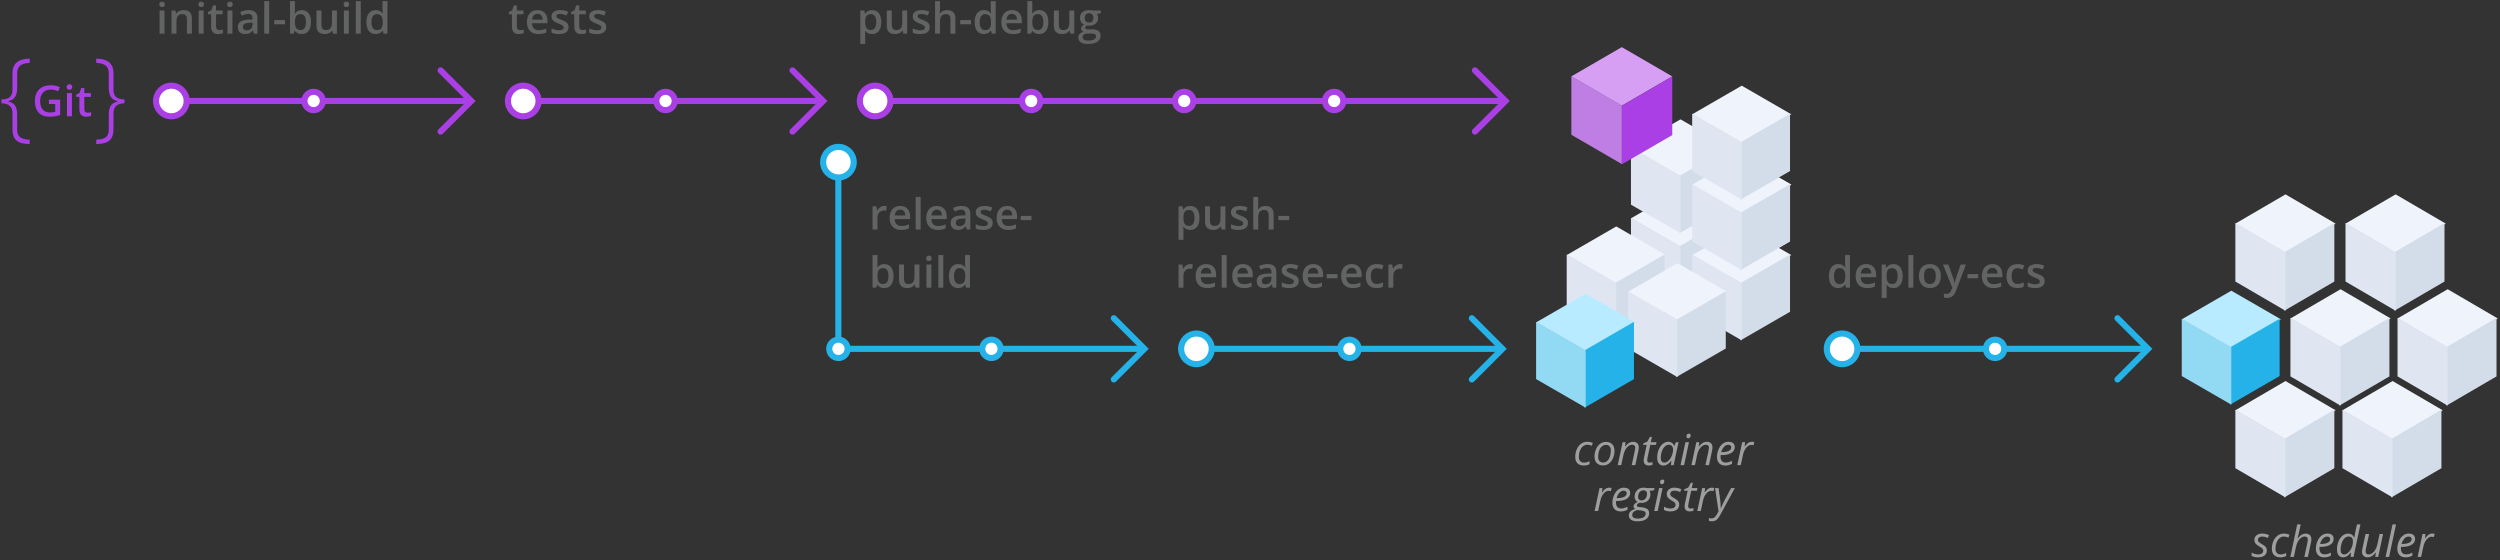 <?xml version="1.0" encoding="UTF-8" standalone="no"?>
<svg width="817px" height="183px" viewBox="0 0 817 183" version="1.1" xmlns="http://www.w3.org/2000/svg" xmlns:xlink="http://www.w3.org/1999/xlink">
    <rect x="0" y="0" width="817" height="183" fill="#333333" stroke="none"/>
    <!-- Generator: Sketch 3.7.2 (28276) - http://www.bohemiancoding.com/sketch -->
    <title>amazon export</title>
    <desc>Created with Sketch.</desc>
    <defs></defs>
    <g id="Page-1" stroke="none" stroke-width="1" fill="none" fill-rule="evenodd">
        <g id="amazon-export">
            <g id="Group-19-Copy" transform="translate(0, 19)" fill="#AB3FE6">
                <path d="M5.602,23.422 C5.602,24.484 5.912,25.279 6.532,25.805 C7.152,26.331 8.207,26.609 9.696,26.641 L9.696,28.062 C7.665,28.062 6.22,27.672 5.36,26.891 C4.501,26.109 4.071,24.906 4.071,23.281 L4.071,18.016 C4.071,15.88 2.873,14.792 0.477,14.75 L0.477,13.5 C1.748,13.479 2.665,13.214 3.227,12.703 C3.79,12.193 4.071,11.422 4.071,10.391 L4.071,4.922 C4.071,1.807 5.946,0.219 9.696,0.156 L9.696,1.562 C8.259,1.615 7.217,1.917 6.571,2.469 C5.925,3.021 5.602,3.839 5.602,4.922 L5.602,9.688 C5.602,11.042 5.373,12.052 4.915,12.719 C4.457,13.385 3.717,13.828 2.696,14.047 L2.696,14.172 C3.707,14.38 4.444,14.815 4.907,15.477 C5.371,16.138 5.602,17.109 5.602,18.391 L5.602,23.422 Z" id="{"></path>
                <path d="M35.461,23.422 C35.461,24.484 35.771,25.279 36.39,25.805 C37.01,26.331 38.065,26.609 39.554,26.641 L39.554,28.062 C37.523,28.062 36.078,27.672 35.218,26.891 C34.359,26.109 33.929,24.906 33.929,23.281 L33.929,18.016 C33.929,15.88 32.731,14.792 30.336,14.75 L30.336,13.5 C31.606,13.479 32.523,13.214 33.086,12.703 C33.648,12.193 33.929,11.422 33.929,10.391 L33.929,4.922 C33.929,1.807 35.804,0.219 39.554,0.156 L39.554,1.562 C38.117,1.615 37.075,1.917 36.429,2.469 C35.784,3.021 35.461,3.839 35.461,4.922 L35.461,9.688 C35.461,11.042 35.231,12.052 34.773,12.719 C34.315,13.385 33.575,13.828 32.554,14.047 L32.554,14.172 C33.565,14.38 34.302,14.815 34.765,15.477 C35.229,16.138 35.461,17.109 35.461,18.391 L35.461,23.422 Z" id="{" transform="translate(35.507, 14.109) scale(-1, 1) translate(-35.507, -14.109) "></path>
                <path d="M15.981,13.579 L19.659,13.579 L19.659,18.597 C19.057,18.793 18.48,18.932 17.926,19.014 C17.372,19.096 16.774,19.137 16.131,19.137 C14.618,19.137 13.452,18.689 12.631,17.793 C11.811,16.898 11.401,15.634 11.401,14.003 C11.401,12.394 11.863,11.135 12.789,10.226 C13.714,9.317 14.988,8.862 16.61,8.862 C17.654,8.862 18.642,9.063 19.577,9.464 L19.002,10.824 C18.191,10.451 17.38,10.264 16.569,10.264 C15.502,10.264 14.659,10.599 14.04,11.269 C13.42,11.938 13.11,12.854 13.11,14.017 C13.11,15.238 13.389,16.167 13.947,16.802 C14.506,17.438 15.309,17.756 16.357,17.756 C16.886,17.756 17.451,17.69 18.052,17.558 L18.052,14.98 L15.981,14.98 L15.981,13.579 Z M23.494,19 L21.887,19 L21.887,11.439 L23.494,11.439 L23.494,19 Z M21.792,9.437 C21.792,9.149 21.87,8.928 22.027,8.773 C22.185,8.618 22.409,8.541 22.701,8.541 C22.983,8.541 23.203,8.618 23.36,8.773 C23.518,8.928 23.596,9.149 23.596,9.437 C23.596,9.71 23.518,9.925 23.36,10.083 C23.203,10.24 22.983,10.318 22.701,10.318 C22.409,10.318 22.185,10.24 22.027,10.083 C21.87,9.925 21.792,9.71 21.792,9.437 L21.792,9.437 Z M28.607,17.838 C28.999,17.838 29.391,17.776 29.783,17.653 L29.783,18.863 C29.605,18.941 29.376,19.006 29.096,19.058 C28.815,19.111 28.525,19.137 28.224,19.137 C26.702,19.137 25.941,18.335 25.941,16.73 L25.941,12.656 L24.909,12.656 L24.909,11.945 L26.016,11.357 L26.563,9.758 L27.554,9.758 L27.554,11.439 L29.708,11.439 L29.708,12.656 L27.554,12.656 L27.554,16.703 C27.554,17.09 27.651,17.376 27.845,17.561 C28.038,17.746 28.293,17.838 28.607,17.838 L28.607,17.838 Z" id="Git"></path>
            </g>
            <g id="Group-2" transform="translate(166, 23)" stroke="#AB3FE6" stroke-width="2">
                <path d="M8.97,10 L102.189,10" id="Line-Copy-6" stroke-linecap="square" transform="translate(55.579, 10) scale(-1, 1) translate(-55.579, -10) "></path>
                <circle id="Oval-26" fill="#FFFFFF" cx="5" cy="10" r="5"></circle>
                <circle id="Oval-26-Copy-3" fill="#FFFFFF" cx="51.5" cy="10" r="3"></circle>
                <polyline id="Path-10-Copy-6" stroke-linecap="round" points="93 1.77635684e-14 103 9.999 93 19.998"></polyline>
            </g>
            <g id="Group-2-Copy-2" transform="translate(51, 23)" stroke="#AB3FE6" stroke-width="2">
                <path d="M8.97,10 L102.189,10" id="Line-Copy-6" stroke-linecap="square" transform="translate(55.579, 10) scale(-1, 1) translate(-55.579, -10) "></path>
                <circle id="Oval-26" fill="#FFFFFF" cx="5" cy="10" r="5"></circle>
                <circle id="Oval-26-Copy-3" fill="#FFFFFF" cx="51.5" cy="10" r="3"></circle>
                <polyline id="Path-10-Copy-6" stroke-linecap="round" points="93 1.77635684e-14 103 9.999 93 19.998"></polyline>
            </g>
            <path d="M169.965,9.838 C170.357,9.838 170.749,9.776 171.141,9.653 L171.141,10.863 C170.963,10.941 170.734,11.006 170.454,11.058 C170.173,11.111 169.883,11.137 169.582,11.137 C168.06,11.137 167.299,10.335 167.299,8.73 L167.299,4.656 L166.267,4.656 L166.267,3.945 L167.374,3.357 L167.921,1.758 L168.912,1.758 L168.912,3.439 L171.065,3.439 L171.065,4.656 L168.912,4.656 L168.912,8.703 C168.912,9.09 169.009,9.376 169.203,9.561 C169.396,9.746 169.65,9.838 169.965,9.838 L169.965,9.838 Z M175.953,11.137 C174.777,11.137 173.858,10.794 173.195,10.108 C172.532,9.422 172.2,8.478 172.2,7.274 C172.2,6.039 172.508,5.069 173.123,4.362 C173.738,3.656 174.584,3.303 175.659,3.303 C176.657,3.303 177.446,3.606 178.024,4.212 C178.603,4.818 178.893,5.652 178.893,6.714 L178.893,7.582 L173.854,7.582 C173.877,8.316 174.076,8.88 174.449,9.274 C174.823,9.668 175.349,9.865 176.028,9.865 C176.475,9.865 176.891,9.823 177.276,9.739 C177.661,9.654 178.075,9.514 178.517,9.318 L178.517,10.624 C178.125,10.811 177.728,10.943 177.327,11.021 C176.926,11.098 176.468,11.137 175.953,11.137 L175.953,11.137 Z M175.659,4.52 C175.149,4.52 174.74,4.681 174.432,5.005 C174.125,5.328 173.941,5.8 173.882,6.42 L177.313,6.42 C177.304,5.796 177.154,5.323 176.862,5.001 C176.571,4.68 176.17,4.52 175.659,4.52 L175.659,4.52 Z M185.797,8.847 C185.797,9.585 185.528,10.151 184.99,10.545 C184.452,10.94 183.682,11.137 182.68,11.137 C181.673,11.137 180.864,10.984 180.253,10.679 L180.253,9.291 C181.142,9.701 181.969,9.906 182.734,9.906 C183.723,9.906 184.218,9.608 184.218,9.011 C184.218,8.819 184.163,8.66 184.054,8.532 C183.944,8.405 183.764,8.272 183.514,8.136 C183.263,7.999 182.914,7.844 182.468,7.671 C181.597,7.334 181.008,6.996 180.701,6.659 C180.393,6.322 180.239,5.884 180.239,5.347 C180.239,4.7 180.5,4.197 181.022,3.839 C181.544,3.482 182.254,3.303 183.151,3.303 C184.04,3.303 184.881,3.483 185.674,3.843 L185.154,5.053 C184.339,4.715 183.653,4.547 183.097,4.547 C182.249,4.547 181.825,4.788 181.825,5.271 C181.825,5.508 181.936,5.709 182.157,5.873 C182.378,6.037 182.86,6.263 183.603,6.55 C184.227,6.791 184.68,7.012 184.963,7.213 C185.245,7.413 185.455,7.645 185.592,7.907 C185.729,8.169 185.797,8.482 185.797,8.847 L185.797,8.847 Z M190.35,9.838 C190.742,9.838 191.133,9.776 191.525,9.653 L191.525,10.863 C191.348,10.941 191.119,11.006 190.838,11.058 C190.558,11.111 190.268,11.137 189.967,11.137 C188.445,11.137 187.684,10.335 187.684,8.73 L187.684,4.656 L186.651,4.656 L186.651,3.945 L187.759,3.357 L188.306,1.758 L189.297,1.758 L189.297,3.439 L191.45,3.439 L191.45,4.656 L189.297,4.656 L189.297,8.703 C189.297,9.09 189.394,9.376 189.587,9.561 C189.781,9.746 190.035,9.838 190.35,9.838 L190.35,9.838 Z M198.115,8.847 C198.115,9.585 197.846,10.151 197.309,10.545 C196.771,10.94 196.001,11.137 194.998,11.137 C193.991,11.137 193.182,10.984 192.571,10.679 L192.571,9.291 C193.46,9.701 194.287,9.906 195.053,9.906 C196.042,9.906 196.536,9.608 196.536,9.011 C196.536,8.819 196.481,8.66 196.372,8.532 C196.263,8.405 196.083,8.272 195.832,8.136 C195.581,7.999 195.233,7.844 194.786,7.671 C193.916,7.334 193.327,6.996 193.019,6.659 C192.711,6.322 192.558,5.884 192.558,5.347 C192.558,4.7 192.819,4.197 193.34,3.839 C193.862,3.482 194.572,3.303 195.47,3.303 C196.358,3.303 197.199,3.483 197.992,3.843 L197.473,5.053 C196.657,4.715 195.971,4.547 195.415,4.547 C194.567,4.547 194.144,4.788 194.144,5.271 C194.144,5.508 194.254,5.709 194.475,5.873 C194.696,6.037 195.178,6.263 195.921,6.55 C196.545,6.791 196.999,7.012 197.281,7.213 C197.564,7.413 197.773,7.645 197.91,7.907 C198.047,8.169 198.115,8.482 198.115,8.847 L198.115,8.847 Z" id="tests" fill="#626463"></path>
            <path d="M53.755,11 L52.148,11 L52.148,3.439 L53.755,3.439 L53.755,11 Z M52.053,1.437 C52.053,1.149 52.131,0.928 52.289,0.773 C52.446,0.618 52.67,0.541 52.962,0.541 C53.244,0.541 53.464,0.618 53.622,0.773 C53.779,0.928 53.857,1.149 53.857,1.437 C53.857,1.71 53.779,1.925 53.622,2.083 C53.464,2.24 53.244,2.318 52.962,2.318 C52.67,2.318 52.446,2.24 52.289,2.083 C52.131,1.925 52.053,1.71 52.053,1.437 L52.053,1.437 Z M62.703,11 L61.09,11 L61.09,6.352 C61.09,5.768 60.972,5.333 60.738,5.046 C60.503,4.759 60.131,4.615 59.62,4.615 C58.941,4.615 58.444,4.816 58.13,5.217 C57.815,5.618 57.658,6.29 57.658,7.233 L57.658,11 L56.052,11 L56.052,3.439 L57.31,3.439 L57.535,4.431 L57.617,4.431 C57.845,4.071 58.169,3.793 58.588,3.597 C59.007,3.401 59.472,3.303 59.982,3.303 C61.796,3.303 62.703,4.226 62.703,6.071 L62.703,11 Z M66.545,11 L64.938,11 L64.938,3.439 L66.545,3.439 L66.545,11 Z M64.843,1.437 C64.843,1.149 64.921,0.928 65.079,0.773 C65.236,0.618 65.46,0.541 65.752,0.541 C66.035,0.541 66.254,0.618 66.412,0.773 C66.569,0.928 66.647,1.149 66.647,1.437 C66.647,1.71 66.569,1.925 66.412,2.083 C66.254,2.24 66.035,2.318 65.752,2.318 C65.46,2.318 65.236,2.24 65.079,2.083 C64.921,1.925 64.843,1.71 64.843,1.437 L64.843,1.437 Z M71.658,9.838 C72.05,9.838 72.442,9.776 72.834,9.653 L72.834,10.863 C72.656,10.941 72.427,11.006 72.147,11.058 C71.867,11.111 71.576,11.137 71.275,11.137 C69.753,11.137 68.992,10.335 68.992,8.73 L68.992,4.656 L67.96,4.656 L67.96,3.945 L69.067,3.357 L69.614,1.758 L70.605,1.758 L70.605,3.439 L72.759,3.439 L72.759,4.656 L70.605,4.656 L70.605,8.703 C70.605,9.09 70.702,9.376 70.896,9.561 C71.09,9.746 71.344,9.838 71.658,9.838 L71.658,9.838 Z M75.951,11 L74.345,11 L74.345,3.439 L75.951,3.439 L75.951,11 Z M74.249,1.437 C74.249,1.149 74.328,0.928 74.485,0.773 C74.642,0.618 74.867,0.541 75.158,0.541 C75.441,0.541 75.661,0.618 75.818,0.773 C75.975,0.928 76.054,1.149 76.054,1.437 C76.054,1.71 75.975,1.925 75.818,2.083 C75.661,2.24 75.441,2.318 75.158,2.318 C74.867,2.318 74.642,2.24 74.485,2.083 C74.328,1.925 74.249,1.71 74.249,1.437 L74.249,1.437 Z M82.979,11 L82.657,9.947 L82.603,9.947 C82.238,10.408 81.871,10.721 81.502,10.887 C81.133,11.054 80.659,11.137 80.08,11.137 C79.337,11.137 78.757,10.936 78.34,10.535 C77.923,10.134 77.715,9.567 77.715,8.833 C77.715,8.054 78.004,7.466 78.583,7.069 C79.162,6.673 80.044,6.456 81.229,6.42 L82.534,6.379 L82.534,5.976 C82.534,5.493 82.421,5.131 82.196,4.892 C81.97,4.653 81.62,4.533 81.146,4.533 C80.759,4.533 80.388,4.59 80.032,4.704 C79.677,4.818 79.335,4.952 79.007,5.107 L78.487,3.959 C78.897,3.745 79.346,3.582 79.834,3.47 C80.322,3.359 80.782,3.303 81.215,3.303 C82.176,3.303 82.902,3.512 83.392,3.932 C83.882,4.351 84.127,5.009 84.127,5.907 L84.127,11 L82.979,11 Z M80.586,9.906 C81.169,9.906 81.638,9.743 81.991,9.417 C82.344,9.092 82.521,8.635 82.521,8.047 L82.521,7.391 L81.55,7.432 C80.793,7.459 80.243,7.585 79.899,7.811 C79.555,8.037 79.383,8.382 79.383,8.847 C79.383,9.184 79.483,9.445 79.684,9.629 C79.884,9.814 80.185,9.906 80.586,9.906 L80.586,9.906 Z M87.976,11 L86.369,11 L86.369,0.363 L87.976,0.363 L87.976,11 Z M89.616,7.931 L89.616,6.563 L93.13,6.563 L93.13,7.931 L89.616,7.931 Z M98.64,3.303 C99.583,3.303 100.318,3.645 100.844,4.328 C101.371,5.012 101.634,5.971 101.634,7.206 C101.634,8.446 101.367,9.411 100.834,10.101 C100.301,10.792 99.56,11.137 98.612,11.137 C97.655,11.137 96.912,10.793 96.384,10.104 L96.274,10.104 L95.98,11 L94.777,11 L94.777,0.363 L96.384,0.363 L96.384,2.893 C96.384,3.079 96.375,3.357 96.356,3.727 C96.338,4.096 96.325,4.33 96.315,4.431 L96.384,4.431 C96.894,3.679 97.646,3.303 98.64,3.303 L98.64,3.303 Z M98.223,4.615 C97.576,4.615 97.11,4.805 96.825,5.186 C96.54,5.567 96.393,6.203 96.384,7.097 L96.384,7.206 C96.384,8.127 96.53,8.793 96.821,9.206 C97.113,9.618 97.589,9.824 98.25,9.824 C98.82,9.824 99.251,9.599 99.545,9.147 C99.839,8.696 99.986,8.045 99.986,7.192 C99.986,5.474 99.398,4.615 98.223,4.615 L98.223,4.615 Z M108.832,11 L108.606,10.009 L108.524,10.009 C108.301,10.36 107.983,10.635 107.571,10.836 C107.158,11.036 106.688,11.137 106.159,11.137 C105.243,11.137 104.56,10.909 104.108,10.453 C103.657,9.997 103.432,9.307 103.432,8.382 L103.432,3.439 L105.052,3.439 L105.052,8.102 C105.052,8.68 105.17,9.114 105.407,9.404 C105.644,9.693 106.016,9.838 106.521,9.838 C107.196,9.838 107.692,9.636 108.008,9.233 C108.325,8.83 108.483,8.154 108.483,7.206 L108.483,3.439 L110.097,3.439 L110.097,11 L108.832,11 Z M113.993,11 L112.387,11 L112.387,3.439 L113.993,3.439 L113.993,11 Z M112.291,1.437 C112.291,1.149 112.37,0.928 112.527,0.773 C112.684,0.618 112.909,0.541 113.2,0.541 C113.483,0.541 113.703,0.618 113.86,0.773 C114.017,0.928 114.096,1.149 114.096,1.437 C114.096,1.71 114.017,1.925 113.86,2.083 C113.703,2.24 113.483,2.318 113.2,2.318 C112.909,2.318 112.684,2.24 112.527,2.083 C112.37,1.925 112.291,1.71 112.291,1.437 L112.291,1.437 Z M117.896,11 L116.29,11 L116.29,0.363 L117.896,0.363 L117.896,11 Z M122.743,11.137 C121.8,11.137 121.064,10.795 120.535,10.111 C120.007,9.428 119.742,8.468 119.742,7.233 C119.742,5.994 120.01,5.029 120.545,4.338 C121.081,3.648 121.823,3.303 122.771,3.303 C123.764,3.303 124.521,3.67 125.04,4.403 L125.122,4.403 C125.045,3.861 125.006,3.433 125.006,3.118 L125.006,0.363 L126.619,0.363 L126.619,11 L125.361,11 L125.081,10.009 L125.006,10.009 C124.491,10.761 123.737,11.137 122.743,11.137 L122.743,11.137 Z M123.174,9.838 C123.835,9.838 124.315,9.652 124.616,9.281 C124.917,8.909 125.072,8.307 125.081,7.473 L125.081,7.247 C125.081,6.295 124.926,5.618 124.616,5.217 C124.306,4.816 123.821,4.615 123.16,4.615 C122.595,4.615 122.16,4.844 121.854,5.302 C121.549,5.76 121.396,6.413 121.396,7.261 C121.396,8.099 121.545,8.738 121.841,9.178 C122.137,9.618 122.581,9.838 123.174,9.838 L123.174,9.838 Z" id="initial-build-copy" fill="#626463"></path>
            <g id="Group-5" transform="translate(597, 104)" stroke="#24B2E8" stroke-width="2">
                <path d="M4.373,10 L103.408,10" id="Line-Copy-6" stroke-linecap="square" transform="translate(54.189, 10) scale(-1, 1) translate(-54.189, -10) "></path>
                <circle id="Oval-26" fill="#FFFFFF" cx="5" cy="10" r="5"></circle>
                <circle id="Oval-26-Copy-3" fill="#FFFFFF" cx="55" cy="10" r="3"></circle>
                <polyline id="Path-10-Copy-6" stroke-linecap="round" points="95 1.77635684e-14 105 9.999 95 19.998"></polyline>
            </g>
            <g id="Group-5-Copy-5" transform="translate(386, 104)" stroke="#24B2E8" stroke-width="2">
                <path d="M4.373,10 L103.408,10" id="Line-Copy-6" stroke-linecap="square" transform="translate(54.189, 10) scale(-1, 1) translate(-54.189, -10) "></path>
                <circle id="Oval-26" fill="#FFFFFF" cx="5" cy="10" r="5"></circle>
                <circle id="Oval-26-Copy-3" fill="#FFFFFF" cx="55" cy="10" r="3"></circle>
                <polyline id="Path-10-Copy-6" stroke-linecap="round" points="95 1.77635684e-14 105 9.999 95 19.998"></polyline>
            </g>
            <g id="Group-5-Copy-4" transform="translate(269, 48)" stroke="#24B2E8" stroke-width="2">
                <polyline id="Line-Copy-6" stroke-linecap="square" transform="translate(54.487, 38.046) scale(-1, 1) translate(-54.487, -38.046) " points="4.97 66 104.005 66 104.005 10.093"></polyline>
                <circle id="Oval-26" fill="#FFFFFF" cx="5" cy="5" r="5"></circle>
                <circle id="Oval-26-Copy-3" fill="#FFFFFF" cx="55" cy="66" r="3"></circle>
                <circle id="Oval-26-Copy-4" fill="#FFFFFF" cx="5" cy="66" r="3"></circle>
                <polyline id="Path-10-Copy-6" stroke-linecap="round" points="95 56 105 65.999 95 75.998"></polyline>
            </g>
            <path d="M284.983,11.137 C284.026,11.137 283.284,10.793 282.755,10.104 L282.659,10.104 C282.723,10.743 282.755,11.13 282.755,11.267 L282.755,14.363 L281.148,14.363 L281.148,3.439 L282.447,3.439 C282.484,3.581 282.559,3.918 282.673,4.451 L282.755,4.451 C283.256,3.686 284.008,3.303 285.011,3.303 C285.954,3.303 286.689,3.645 287.215,4.328 C287.742,5.012 288.005,5.971 288.005,7.206 C288.005,8.441 287.737,9.405 287.202,10.098 C286.666,10.79 285.927,11.137 284.983,11.137 L284.983,11.137 Z M284.594,4.615 C283.956,4.615 283.49,4.802 283.196,5.176 C282.902,5.549 282.755,6.146 282.755,6.967 L282.755,7.206 C282.755,8.127 282.901,8.793 283.192,9.206 C283.484,9.618 283.96,9.824 284.621,9.824 C285.177,9.824 285.605,9.596 285.906,9.141 C286.207,8.685 286.357,8.035 286.357,7.192 C286.357,6.345 286.208,5.703 285.91,5.268 C285.611,4.833 285.173,4.615 284.594,4.615 L284.594,4.615 Z M295.203,11 L294.978,10.009 L294.896,10.009 C294.672,10.36 294.354,10.635 293.942,10.836 C293.529,11.036 293.059,11.137 292.53,11.137 C291.614,11.137 290.931,10.909 290.479,10.453 C290.028,9.997 289.803,9.307 289.803,8.382 L289.803,3.439 L291.423,3.439 L291.423,8.102 C291.423,8.68 291.541,9.114 291.778,9.404 C292.015,9.693 292.387,9.838 292.893,9.838 C293.567,9.838 294.063,9.636 294.379,9.233 C294.696,8.83 294.854,8.154 294.854,7.206 L294.854,3.439 L296.468,3.439 L296.468,11 L295.203,11 Z M303.837,8.847 C303.837,9.585 303.568,10.151 303.03,10.545 C302.493,10.94 301.722,11.137 300.72,11.137 C299.713,11.137 298.904,10.984 298.293,10.679 L298.293,9.291 C299.182,9.701 300.009,9.906 300.774,9.906 C301.763,9.906 302.258,9.608 302.258,9.011 C302.258,8.819 302.203,8.66 302.094,8.532 C301.984,8.405 301.804,8.272 301.554,8.136 C301.303,7.999 300.954,7.844 300.508,7.671 C299.637,7.334 299.048,6.996 298.741,6.659 C298.433,6.322 298.279,5.884 298.279,5.347 C298.279,4.7 298.54,4.197 299.062,3.839 C299.584,3.482 300.294,3.303 301.191,3.303 C302.08,3.303 302.921,3.483 303.714,3.843 L303.194,5.053 C302.379,4.715 301.693,4.547 301.137,4.547 C300.289,4.547 299.865,4.788 299.865,5.271 C299.865,5.508 299.976,5.709 300.197,5.873 C300.418,6.037 300.9,6.263 301.643,6.55 C302.267,6.791 302.72,7.012 303.003,7.213 C303.285,7.413 303.495,7.645 303.632,7.907 C303.769,8.169 303.837,8.482 303.837,8.847 L303.837,8.847 Z M312.225,11 L310.611,11 L310.611,6.352 C310.611,5.768 310.494,5.333 310.259,5.046 C310.025,4.759 309.652,4.615 309.142,4.615 C308.467,4.615 307.972,4.817 307.655,5.22 C307.338,5.624 307.18,6.299 307.18,7.247 L307.18,11 L305.573,11 L305.573,0.363 L307.18,0.363 L307.18,3.063 C307.18,3.496 307.152,3.959 307.098,4.451 L307.2,4.451 C307.419,4.087 307.723,3.804 308.113,3.604 C308.502,3.403 308.957,3.303 309.477,3.303 C311.309,3.303 312.225,4.226 312.225,6.071 L312.225,11 Z M313.804,7.931 L313.804,6.563 L317.317,6.563 L317.317,7.931 L313.804,7.931 Z M321.515,11.137 C320.571,11.137 319.835,10.795 319.307,10.111 C318.778,9.428 318.514,8.468 318.514,7.233 C318.514,5.994 318.781,5.029 319.317,4.338 C319.852,3.648 320.594,3.303 321.542,3.303 C322.535,3.303 323.292,3.67 323.812,4.403 L323.894,4.403 C323.816,3.861 323.777,3.433 323.777,3.118 L323.777,0.363 L325.391,0.363 L325.391,11 L324.133,11 L323.853,10.009 L323.777,10.009 C323.262,10.761 322.508,11.137 321.515,11.137 L321.515,11.137 Z M321.945,9.838 C322.606,9.838 323.087,9.652 323.388,9.281 C323.688,8.909 323.843,8.307 323.853,7.473 L323.853,7.247 C323.853,6.295 323.698,5.618 323.388,5.217 C323.078,4.816 322.592,4.615 321.932,4.615 C321.367,4.615 320.931,4.844 320.626,5.302 C320.321,5.76 320.168,6.413 320.168,7.261 C320.168,8.099 320.316,8.738 320.612,9.178 C320.909,9.618 321.353,9.838 321.945,9.838 L321.945,9.838 Z M330.989,11.137 C329.813,11.137 328.894,10.794 328.231,10.108 C327.568,9.422 327.236,8.478 327.236,7.274 C327.236,6.039 327.544,5.069 328.159,4.362 C328.774,3.656 329.62,3.303 330.695,3.303 C331.693,3.303 332.482,3.606 333.061,4.212 C333.639,4.818 333.929,5.652 333.929,6.714 L333.929,7.582 L328.891,7.582 C328.913,8.316 329.112,8.88 329.485,9.274 C329.859,9.668 330.385,9.865 331.064,9.865 C331.511,9.865 331.927,9.823 332.312,9.739 C332.697,9.654 333.111,9.514 333.553,9.318 L333.553,10.624 C333.161,10.811 332.764,10.943 332.363,11.021 C331.962,11.098 331.504,11.137 330.989,11.137 L330.989,11.137 Z M330.695,4.52 C330.185,4.52 329.776,4.681 329.468,5.005 C329.161,5.328 328.977,5.8 328.918,6.42 L332.35,6.42 C332.34,5.796 332.19,5.323 331.898,5.001 C331.607,4.68 331.206,4.52 330.695,4.52 L330.695,4.52 Z M339.616,3.303 C340.56,3.303 341.294,3.645 341.821,4.328 C342.347,5.012 342.61,5.971 342.61,7.206 C342.61,8.446 342.344,9.411 341.811,10.101 C341.277,10.792 340.537,11.137 339.589,11.137 C338.632,11.137 337.889,10.793 337.36,10.104 L337.251,10.104 L336.957,11 L335.754,11 L335.754,0.363 L337.36,0.363 L337.36,2.893 C337.36,3.079 337.351,3.357 337.333,3.727 C337.315,4.096 337.301,4.33 337.292,4.431 L337.36,4.431 C337.871,3.679 338.623,3.303 339.616,3.303 L339.616,3.303 Z M339.199,4.615 C338.552,4.615 338.086,4.805 337.801,5.186 C337.516,5.567 337.369,6.203 337.36,7.097 L337.36,7.206 C337.36,8.127 337.506,8.793 337.798,9.206 C338.09,9.618 338.566,9.824 339.227,9.824 C339.796,9.824 340.228,9.599 340.522,9.147 C340.816,8.696 340.963,8.045 340.963,7.192 C340.963,5.474 340.375,4.615 339.199,4.615 L339.199,4.615 Z M349.809,11 L349.583,10.009 L349.501,10.009 C349.278,10.36 348.96,10.635 348.547,10.836 C348.135,11.036 347.664,11.137 347.136,11.137 C346.22,11.137 345.536,10.909 345.085,10.453 C344.634,9.997 344.408,9.307 344.408,8.382 L344.408,3.439 L346.028,3.439 L346.028,8.102 C346.028,8.68 346.147,9.114 346.384,9.404 C346.621,9.693 346.992,9.838 347.498,9.838 C348.173,9.838 348.668,9.636 348.985,9.233 C349.302,8.83 349.46,8.154 349.46,7.206 L349.46,3.439 L351.073,3.439 L351.073,11 L349.809,11 Z M359.748,3.439 L359.748,4.321 L358.456,4.561 C358.575,4.72 358.673,4.916 358.75,5.148 C358.827,5.381 358.866,5.627 358.866,5.887 C358.866,6.666 358.597,7.279 358.06,7.726 C357.522,8.172 356.781,8.396 355.838,8.396 C355.596,8.396 355.378,8.377 355.182,8.341 C354.835,8.555 354.662,8.806 354.662,9.093 C354.662,9.266 354.743,9.396 354.905,9.482 C355.067,9.569 355.364,9.612 355.797,9.612 L357.116,9.612 C357.95,9.612 358.584,9.79 359.017,10.146 C359.45,10.501 359.666,11.014 359.666,11.684 C359.666,12.54 359.313,13.201 358.606,13.666 C357.9,14.131 356.879,14.363 355.544,14.363 C354.514,14.363 353.728,14.181 353.186,13.816 C352.643,13.452 352.372,12.932 352.372,12.258 C352.372,11.793 352.519,11.402 352.813,11.085 C353.107,10.769 353.518,10.549 354.047,10.426 C353.833,10.335 353.656,10.188 353.517,9.985 C353.378,9.782 353.309,9.569 353.309,9.346 C353.309,9.063 353.388,8.824 353.548,8.628 C353.707,8.432 353.944,8.238 354.259,8.047 C353.867,7.878 353.549,7.604 353.305,7.223 C353.061,6.843 352.939,6.397 352.939,5.887 C352.939,5.066 353.198,4.431 353.715,3.979 C354.233,3.528 354.97,3.303 355.927,3.303 C356.141,3.303 356.365,3.318 356.6,3.347 C356.835,3.377 357.011,3.408 357.13,3.439 L359.748,3.439 Z M353.808,12.176 C353.808,12.522 353.964,12.789 354.276,12.976 C354.588,13.162 355.027,13.256 355.592,13.256 C356.467,13.256 357.118,13.131 357.547,12.88 C357.975,12.629 358.189,12.297 358.189,11.882 C358.189,11.554 358.072,11.32 357.837,11.181 C357.603,11.042 357.166,10.973 356.528,10.973 L355.312,10.973 C354.851,10.973 354.486,11.081 354.214,11.297 C353.943,11.514 353.808,11.807 353.808,12.176 L353.808,12.176 Z M354.498,5.887 C354.498,6.361 354.62,6.725 354.864,6.98 C355.108,7.236 355.457,7.363 355.913,7.363 C356.843,7.363 357.308,6.867 357.308,5.873 C357.308,5.381 357.193,5.001 356.962,4.735 C356.732,4.468 356.382,4.335 355.913,4.335 C355.448,4.335 355.096,4.467 354.857,4.731 C354.618,4.996 354.498,5.381 354.498,5.887 L354.498,5.887 Z" id="push-debug" fill="#626463"></path>
            <g id="Group-6" transform="translate(502, 15)">
                <g id="Group-14-Copy" transform="translate(51, 36)">
                    <polyline id="Fill-5" fill="#EFF3FB" points="16.195 18.714 32.391 9.357 16.196 0 0 9.357 16.195 18.714"></polyline>
                    <polyline id="Fill-3" fill="#D3DCE9" points="15.787 37.243 31.983 27.886 31.982 9.173 15.787 18.53 15.787 37.243"></polyline>
                    <polyline id="Fill-1" fill="#DFE6F2" points="0.002 27.886 16.197 37.242 16.197 18.53 0 9.173 0.002 27.886"></polyline>
                </g>
                <g id="Group-14-Copy-2" transform="translate(31, 47)">
                    <polyline id="Fill-5" fill="#EFF3FB" points="16.195 18.714 32.391 9.357 16.196 0 0 9.357 16.195 18.714"></polyline>
                    <polyline id="Fill-3" fill="#D3DCE9" points="15.787 37.243 31.983 27.886 31.982 9.173 15.787 18.53 15.787 37.243"></polyline>
                    <polyline id="Fill-1" fill="#DFE6F2" points="0.002 27.886 16.197 37.242 16.197 18.53 0 9.173 0.002 27.886"></polyline>
                </g>
                <g id="Group-14-Copy-19" transform="translate(10, 59)">
                    <polyline id="Fill-5" fill="#EFF3FB" points="16.195 18.714 32.391 9.357 16.196 0 0 9.357 16.195 18.714"></polyline>
                    <polyline id="Fill-3" fill="#D3DCE9" points="15.787 37.243 31.983 27.886 31.982 9.173 15.787 18.53 15.787 37.243"></polyline>
                    <polyline id="Fill-1" fill="#DFE6F2" points="0.002 27.886 16.197 37.242 16.197 18.53 0 9.173 0.002 27.886"></polyline>
                </g>
                <g id="Group-14-Copy-6" transform="translate(31, 24)">
                    <polyline id="Fill-5" fill="#EFF3FB" points="16.195 18.714 32.391 9.357 16.196 0 0 9.357 16.195 18.714"></polyline>
                    <polyline id="Fill-3" fill="#D3DCE9" points="15.787 37.243 31.983 27.886 31.982 9.173 15.787 18.53 15.787 37.243"></polyline>
                    <polyline id="Fill-1" fill="#DFE6F2" points="0.002 27.886 16.197 37.242 16.197 18.53 0 9.173 0.002 27.886"></polyline>
                </g>
                <g id="Group-14-Copy-13" transform="translate(51, 59)">
                    <polyline id="Fill-5" fill="#EFF3FB" points="16.195 18.714 32.391 9.357 16.196 0 0 9.357 16.195 18.714"></polyline>
                    <polyline id="Fill-3" fill="#D3DCE9" points="15.787 37.243 31.983 27.886 31.982 9.173 15.787 18.53 15.787 37.243"></polyline>
                    <polyline id="Fill-1" fill="#DFE6F2" points="0.002 27.886 16.197 37.242 16.197 18.53 0 9.173 0.002 27.886"></polyline>
                </g>
                <g id="Group-14-Copy-22" transform="translate(30, 71)">
                    <polyline id="Fill-5" fill="#EFF3FB" points="16.195 18.714 32.391 9.357 16.196 0 0 9.357 16.195 18.714"></polyline>
                    <polyline id="Fill-3" fill="#D3DCE9" points="15.787 37.243 31.983 27.886 31.982 9.173 15.787 18.53 15.787 37.243"></polyline>
                    <polyline id="Fill-1" fill="#DFE6F2" points="0.002 27.886 16.197 37.242 16.197 18.53 0 9.173 0.002 27.886"></polyline>
                </g>
                <g id="Group-14-Copy-23" transform="translate(0, 81)">
                    <polyline id="Fill-5" fill="#B8EBFF" points="16.195 18.714 32.391 9.357 16.196 0 0 9.357 16.195 18.714"></polyline>
                    <polyline id="Fill-3" fill="#24B2E8" points="15.787 37.243 31.983 27.886 31.982 9.173 15.787 18.53 15.787 37.243"></polyline>
                    <polyline id="Fill-1" fill="#92D9F4" points="0.002 27.886 16.197 37.242 16.197 18.53 0 9.173 0.002 27.886"></polyline>
                </g>
                <g id="Group-14-Copy-15" transform="translate(51, 36)">
                    <polyline id="Fill-5" fill="#EFF3FB" points="16.195 18.714 32.391 9.357 16.196 0 0 9.357 16.195 18.714"></polyline>
                    <polyline id="Fill-3" fill="#D3DCE9" points="15.787 37.243 31.983 27.886 31.982 9.173 15.787 18.53 15.787 37.243"></polyline>
                    <polyline id="Fill-1" fill="#DFE6F2" points="0.002 27.886 16.197 37.242 16.197 18.53 0 9.173 0.002 27.886"></polyline>
                </g>
                <g id="Group-14-Copy-16" transform="translate(51, 13)">
                    <polyline id="Fill-5" fill="#EFF3FB" points="16.195 18.714 32.391 9.357 16.196 0 0 9.357 16.195 18.714"></polyline>
                    <polyline id="Fill-3" fill="#D3DCE9" points="15.787 37.243 31.983 27.886 31.982 9.173 15.787 18.53 15.787 37.243"></polyline>
                    <polyline id="Fill-1" fill="#DFE6F2" points="0.002 27.886 16.197 37.242 16.197 18.53 0 9.173 0.002 27.886"></polyline>
                </g>
                <g id="Group-13-Copy-9" transform="translate(11, 0)">
                    <polyline id="Fill-5" fill="#D69FF4" points="16.991 19.543 33.482 9.971 16.992 0.4 0.5 9.971 16.991 19.543"></polyline>
                    <polyline id="Fill-3" fill="#AB3FE6" points="17 38.714 33.492 29.142 33.492 10 17 19.572 17 38.714"></polyline>
                    <polyline id="Fill-1" fill="#BF7EE3" points="0.52 29.047 17.011 38.618 17.011 19.476 0.519 9.905 0.52 29.047"></polyline>
                </g>
            </g>
            <path d="M600.698,94.137 C599.755,94.137 599.019,93.795 598.49,93.111 C597.962,92.428 597.697,91.468 597.697,90.233 C597.697,88.994 597.965,88.029 598.5,87.338 C599.036,86.648 599.778,86.303 600.726,86.303 C601.719,86.303 602.476,86.67 602.995,87.403 L603.077,87.403 C603,86.861 602.961,86.433 602.961,86.118 L602.961,83.363 L604.574,83.363 L604.574,94 L603.316,94 L603.036,93.009 L602.961,93.009 C602.446,93.761 601.692,94.137 600.698,94.137 L600.698,94.137 Z M601.129,92.838 C601.79,92.838 602.271,92.652 602.571,92.281 C602.872,91.909 603.027,91.307 603.036,90.473 L603.036,90.247 C603.036,89.295 602.881,88.618 602.571,88.217 C602.261,87.816 601.776,87.615 601.115,87.615 C600.55,87.615 600.115,87.844 599.81,88.302 C599.504,88.76 599.352,89.413 599.352,90.261 C599.352,91.099 599.5,91.738 599.796,92.178 C600.092,92.618 600.536,92.838 601.129,92.838 L601.129,92.838 Z M610.173,94.137 C608.997,94.137 608.078,93.794 607.415,93.108 C606.751,92.422 606.42,91.478 606.42,90.274 C606.42,89.039 606.728,88.069 607.343,87.362 C607.958,86.656 608.803,86.303 609.879,86.303 C610.877,86.303 611.665,86.606 612.244,87.212 C612.823,87.818 613.112,88.652 613.112,89.714 L613.112,90.582 L608.074,90.582 C608.097,91.316 608.295,91.88 608.669,92.274 C609.043,92.668 609.569,92.865 610.248,92.865 C610.695,92.865 611.111,92.823 611.496,92.739 C611.881,92.654 612.294,92.514 612.736,92.318 L612.736,93.624 C612.344,93.811 611.948,93.943 611.547,94.021 C611.146,94.098 610.688,94.137 610.173,94.137 L610.173,94.137 Z M609.879,87.52 C609.368,87.52 608.959,87.681 608.652,88.005 C608.344,88.328 608.161,88.8 608.102,89.42 L611.533,89.42 C611.524,88.796 611.374,88.323 611.082,88.001 C610.79,87.68 610.389,87.52 609.879,87.52 L609.879,87.52 Z M618.772,94.137 C617.815,94.137 617.073,93.793 616.544,93.104 L616.448,93.104 C616.512,93.743 616.544,94.13 616.544,94.267 L616.544,97.363 L614.938,97.363 L614.938,86.439 L616.236,86.439 C616.273,86.581 616.348,86.918 616.462,87.451 L616.544,87.451 C617.045,86.686 617.797,86.303 618.8,86.303 C619.743,86.303 620.478,86.645 621.004,87.328 C621.531,88.012 621.794,88.971 621.794,90.206 C621.794,91.441 621.526,92.405 620.991,93.098 C620.455,93.79 619.716,94.137 618.772,94.137 L618.772,94.137 Z M618.383,87.615 C617.745,87.615 617.279,87.802 616.985,88.176 C616.691,88.549 616.544,89.146 616.544,89.967 L616.544,90.206 C616.544,91.127 616.69,91.793 616.981,92.206 C617.273,92.618 617.749,92.824 618.41,92.824 C618.966,92.824 619.395,92.596 619.695,92.141 C619.996,91.685 620.146,91.035 620.146,90.192 C620.146,89.345 619.997,88.703 619.699,88.268 C619.4,87.833 618.962,87.615 618.383,87.615 L618.383,87.615 Z M625.267,94 L623.66,94 L623.66,83.363 L625.267,83.363 L625.267,94 Z M634.27,90.206 C634.27,91.441 633.953,92.405 633.319,93.098 C632.686,93.79 631.804,94.137 630.674,94.137 C629.967,94.137 629.343,93.977 628.801,93.658 C628.258,93.339 627.841,92.881 627.55,92.284 C627.258,91.687 627.112,90.994 627.112,90.206 C627.112,88.98 627.427,88.023 628.056,87.335 C628.685,86.647 629.571,86.303 630.715,86.303 C631.809,86.303 632.674,86.655 633.312,87.359 C633.951,88.063 634.27,89.012 634.27,90.206 L634.27,90.206 Z M628.767,90.206 C628.767,91.952 629.411,92.824 630.701,92.824 C631.977,92.824 632.615,91.952 632.615,90.206 C632.615,88.479 631.973,87.615 630.688,87.615 C630.013,87.615 629.524,87.839 629.221,88.285 C628.918,88.732 628.767,89.372 628.767,90.206 L628.767,90.206 Z M634.967,86.439 L636.717,86.439 L638.255,90.726 C638.487,91.336 638.642,91.91 638.72,92.448 L638.774,92.448 C638.815,92.198 638.891,91.893 639,91.536 C639.109,91.178 639.688,89.479 640.736,86.439 L642.473,86.439 L639.239,95.005 C638.651,96.577 637.672,97.363 636.3,97.363 C635.944,97.363 635.598,97.325 635.261,97.247 L635.261,95.976 C635.502,96.03 635.778,96.058 636.088,96.058 C636.863,96.058 637.407,95.609 637.722,94.711 L638.002,94 L634.967,86.439 Z M642.965,90.931 L642.965,89.563 L646.479,89.563 L646.479,90.931 L642.965,90.931 Z M651.428,94.137 C650.252,94.137 649.333,93.794 648.669,93.108 C648.006,92.422 647.675,91.478 647.675,90.274 C647.675,89.039 647.982,88.069 648.598,87.362 C649.213,86.656 650.058,86.303 651.134,86.303 C652.132,86.303 652.92,86.606 653.499,87.212 C654.078,87.818 654.367,88.652 654.367,89.714 L654.367,90.582 L649.329,90.582 C649.352,91.316 649.55,91.88 649.924,92.274 C650.298,92.668 650.824,92.865 651.503,92.865 C651.95,92.865 652.365,92.823 652.75,92.739 C653.136,92.654 653.549,92.514 653.991,92.318 L653.991,93.624 C653.599,93.811 653.203,93.943 652.802,94.021 C652.401,94.098 651.943,94.137 651.428,94.137 L651.428,94.137 Z M651.134,87.52 C650.623,87.52 650.214,87.681 649.907,88.005 C649.599,88.328 649.416,88.8 649.356,89.42 L652.788,89.42 C652.779,88.796 652.629,88.323 652.337,88.001 C652.045,87.68 651.644,87.52 651.134,87.52 L651.134,87.52 Z M659.241,94.137 C658.097,94.137 657.228,93.803 656.633,93.135 C656.039,92.468 655.741,91.509 655.741,90.261 C655.741,88.989 656.052,88.012 656.674,87.328 C657.296,86.645 658.195,86.303 659.371,86.303 C660.169,86.303 660.886,86.451 661.524,86.747 L661.039,88.039 C660.36,87.775 659.799,87.643 659.357,87.643 C658.049,87.643 657.396,88.511 657.396,90.247 C657.396,91.095 657.558,91.732 657.884,92.158 C658.21,92.584 658.687,92.797 659.316,92.797 C660.032,92.797 660.709,92.619 661.347,92.264 L661.347,93.665 C661.06,93.834 660.753,93.954 660.427,94.027 C660.101,94.1 659.706,94.137 659.241,94.137 L659.241,94.137 Z M668.203,91.847 C668.203,92.585 667.934,93.151 667.396,93.545 C666.859,93.94 666.089,94.137 665.086,94.137 C664.079,94.137 663.27,93.984 662.659,93.679 L662.659,92.291 C663.548,92.701 664.375,92.906 665.141,92.906 C666.13,92.906 666.624,92.608 666.624,92.011 C666.624,91.819 666.569,91.66 666.46,91.532 C666.351,91.405 666.171,91.272 665.92,91.136 C665.669,90.999 665.321,90.844 664.874,90.671 C664.004,90.334 663.415,89.996 663.107,89.659 C662.799,89.322 662.646,88.884 662.646,88.347 C662.646,87.7 662.906,87.197 663.428,86.839 C663.95,86.482 664.66,86.303 665.558,86.303 C666.446,86.303 667.287,86.483 668.08,86.843 L667.561,88.053 C666.745,87.715 666.059,87.547 665.503,87.547 C664.655,87.547 664.231,87.788 664.231,88.271 C664.231,88.508 664.342,88.709 664.563,88.873 C664.784,89.037 665.266,89.263 666.009,89.55 C666.633,89.791 667.087,90.012 667.369,90.213 C667.652,90.413 667.861,90.645 667.998,90.907 C668.135,91.169 668.203,91.482 668.203,91.847 L668.203,91.847 Z" id="deploy-ecs" fill="#626463"></path>
            <path d="M388.983,75.137 C388.026,75.137 387.284,74.793 386.755,74.104 L386.659,74.104 C386.723,74.743 386.755,75.13 386.755,75.267 L386.755,78.363 L385.148,78.363 L385.148,67.439 L386.447,67.439 C386.484,67.581 386.559,67.918 386.673,68.451 L386.755,68.451 C387.256,67.686 388.008,67.303 389.011,67.303 C389.954,67.303 390.689,67.645 391.215,68.328 C391.742,69.012 392.005,69.971 392.005,71.206 C392.005,72.441 391.737,73.405 391.202,74.098 C390.666,74.79 389.927,75.137 388.983,75.137 L388.983,75.137 Z M388.594,68.615 C387.956,68.615 387.49,68.802 387.196,69.176 C386.902,69.549 386.755,70.146 386.755,70.967 L386.755,71.206 C386.755,72.127 386.901,72.793 387.192,73.206 C387.484,73.618 387.96,73.824 388.621,73.824 C389.177,73.824 389.605,73.596 389.906,73.141 C390.207,72.685 390.357,72.035 390.357,71.192 C390.357,70.345 390.208,69.703 389.91,69.268 C389.611,68.833 389.173,68.615 388.594,68.615 L388.594,68.615 Z M399.203,75 L398.978,74.009 L398.896,74.009 C398.672,74.36 398.354,74.635 397.942,74.836 C397.529,75.036 397.059,75.137 396.53,75.137 C395.614,75.137 394.931,74.909 394.479,74.453 C394.028,73.997 393.803,73.307 393.803,72.382 L393.803,67.439 L395.423,67.439 L395.423,72.102 C395.423,72.68 395.541,73.114 395.778,73.404 C396.015,73.693 396.387,73.838 396.893,73.838 C397.567,73.838 398.063,73.636 398.379,73.233 C398.696,72.83 398.854,72.154 398.854,71.206 L398.854,67.439 L400.468,67.439 L400.468,75 L399.203,75 Z M407.837,72.847 C407.837,73.585 407.568,74.151 407.03,74.545 C406.493,74.94 405.722,75.137 404.72,75.137 C403.713,75.137 402.904,74.984 402.293,74.679 L402.293,73.291 C403.182,73.701 404.009,73.906 404.774,73.906 C405.763,73.906 406.258,73.608 406.258,73.011 C406.258,72.819 406.203,72.66 406.094,72.532 C405.984,72.405 405.804,72.272 405.554,72.136 C405.303,71.999 404.954,71.844 404.508,71.671 C403.637,71.334 403.048,70.996 402.741,70.659 C402.433,70.322 402.279,69.884 402.279,69.347 C402.279,68.7 402.54,68.197 403.062,67.839 C403.584,67.482 404.294,67.303 405.191,67.303 C406.08,67.303 406.921,67.483 407.714,67.843 L407.194,69.053 C406.379,68.715 405.693,68.547 405.137,68.547 C404.289,68.547 403.865,68.788 403.865,69.271 C403.865,69.508 403.976,69.709 404.197,69.873 C404.418,70.037 404.9,70.263 405.643,70.55 C406.267,70.791 406.72,71.012 407.003,71.213 C407.285,71.413 407.495,71.645 407.632,71.907 C407.769,72.169 407.837,72.482 407.837,72.847 L407.837,72.847 Z M416.225,75 L414.611,75 L414.611,70.352 C414.611,69.768 414.494,69.333 414.259,69.046 C414.025,68.759 413.652,68.615 413.142,68.615 C412.467,68.615 411.972,68.817 411.655,69.22 C411.338,69.624 411.18,70.299 411.18,71.247 L411.18,75 L409.573,75 L409.573,64.363 L411.18,64.363 L411.18,67.063 C411.18,67.496 411.152,67.959 411.098,68.451 L411.2,68.451 C411.419,68.087 411.723,67.804 412.113,67.604 C412.502,67.403 412.957,67.303 413.477,67.303 C415.309,67.303 416.225,68.226 416.225,70.071 L416.225,75 Z M417.804,71.931 L417.804,70.563 L421.317,70.563 L421.317,71.931 L417.804,71.931 Z M388.983,86.303 C389.307,86.303 389.574,86.326 389.783,86.371 L389.626,87.868 C389.398,87.813 389.161,87.786 388.915,87.786 C388.272,87.786 387.752,87.996 387.353,88.415 C386.954,88.834 386.755,89.379 386.755,90.049 L386.755,94 L385.148,94 L385.148,86.439 L386.406,86.439 L386.618,87.772 L386.7,87.772 C386.951,87.321 387.278,86.964 387.681,86.699 C388.084,86.435 388.519,86.303 388.983,86.303 L388.983,86.303 Z M394.486,94.137 C393.311,94.137 392.391,93.794 391.728,93.108 C391.065,92.422 390.733,91.478 390.733,90.274 C390.733,89.039 391.041,88.069 391.656,87.362 C392.271,86.656 393.117,86.303 394.192,86.303 C395.19,86.303 395.979,86.606 396.558,87.212 C397.136,87.818 397.426,88.652 397.426,89.714 L397.426,90.582 L392.388,90.582 C392.41,91.316 392.609,91.88 392.982,92.274 C393.356,92.668 393.882,92.865 394.562,92.865 C395.008,92.865 395.424,92.823 395.809,92.739 C396.194,92.654 396.608,92.514 397.05,92.318 L397.05,93.624 C396.658,93.811 396.261,93.943 395.86,94.021 C395.459,94.098 395.001,94.137 394.486,94.137 L394.486,94.137 Z M394.192,87.52 C393.682,87.52 393.273,87.681 392.965,88.005 C392.658,88.328 392.474,88.8 392.415,89.42 L395.847,89.42 C395.838,88.796 395.687,88.323 395.396,88.001 C395.104,87.68 394.703,87.52 394.192,87.52 L394.192,87.52 Z M400.857,94 L399.251,94 L399.251,83.363 L400.857,83.363 L400.857,94 Z M406.456,94.137 C405.28,94.137 404.361,93.794 403.698,93.108 C403.035,92.422 402.703,91.478 402.703,90.274 C402.703,89.039 403.011,88.069 403.626,87.362 C404.241,86.656 405.087,86.303 406.162,86.303 C407.16,86.303 407.949,86.606 408.527,87.212 C409.106,87.818 409.396,88.652 409.396,89.714 L409.396,90.582 L404.357,90.582 C404.38,91.316 404.578,91.88 404.952,92.274 C405.326,92.668 405.852,92.865 406.531,92.865 C406.978,92.865 407.394,92.823 407.779,92.739 C408.164,92.654 408.577,92.514 409.02,92.318 L409.02,93.624 C408.628,93.811 408.231,93.943 407.83,94.021 C407.429,94.098 406.971,94.137 406.456,94.137 L406.456,94.137 Z M406.162,87.52 C405.652,87.52 405.243,87.681 404.935,88.005 C404.627,88.328 404.444,88.8 404.385,89.42 L407.816,89.42 C407.807,88.796 407.657,88.323 407.365,88.001 C407.074,87.68 406.673,87.52 406.162,87.52 L406.162,87.52 Z M415.951,94 L415.63,92.947 L415.575,92.947 C415.211,93.408 414.844,93.721 414.475,93.887 C414.105,94.054 413.632,94.137 413.053,94.137 C412.31,94.137 411.73,93.936 411.313,93.535 C410.896,93.134 410.688,92.567 410.688,91.833 C410.688,91.054 410.977,90.466 411.556,90.069 C412.134,89.673 413.016,89.456 414.201,89.42 L415.507,89.379 L415.507,88.976 C415.507,88.493 415.394,88.131 415.168,87.892 C414.943,87.653 414.593,87.533 414.119,87.533 C413.732,87.533 413.36,87.59 413.005,87.704 C412.649,87.818 412.308,87.952 411.979,88.107 L411.46,86.959 C411.87,86.745 412.319,86.582 412.807,86.47 C413.294,86.359 413.755,86.303 414.188,86.303 C415.149,86.303 415.875,86.512 416.365,86.932 C416.855,87.351 417.1,88.009 417.1,88.907 L417.1,94 L415.951,94 Z M413.559,92.906 C414.142,92.906 414.61,92.743 414.963,92.417 C415.317,92.092 415.493,91.635 415.493,91.047 L415.493,90.391 L414.522,90.432 C413.766,90.459 413.216,90.585 412.872,90.811 C412.528,91.037 412.355,91.382 412.355,91.847 C412.355,92.184 412.456,92.445 412.656,92.629 C412.857,92.814 413.158,92.906 413.559,92.906 L413.559,92.906 Z M424.421,91.847 C424.421,92.585 424.152,93.151 423.614,93.545 C423.076,93.94 422.306,94.137 421.304,94.137 C420.297,94.137 419.488,93.984 418.877,93.679 L418.877,92.291 C419.766,92.701 420.593,92.906 421.358,92.906 C422.347,92.906 422.842,92.608 422.842,92.011 C422.842,91.819 422.787,91.66 422.678,91.532 C422.568,91.405 422.388,91.272 422.138,91.136 C421.887,90.999 421.538,90.844 421.092,90.671 C420.221,90.334 419.632,89.996 419.325,89.659 C419.017,89.322 418.863,88.884 418.863,88.347 C418.863,87.7 419.124,87.197 419.646,86.839 C420.168,86.482 420.878,86.303 421.775,86.303 C422.664,86.303 423.505,86.483 424.298,86.843 L423.778,88.053 C422.963,87.715 422.277,87.547 421.721,87.547 C420.873,87.547 420.449,87.788 420.449,88.271 C420.449,88.508 420.56,88.709 420.781,88.873 C421.002,89.037 421.484,89.263 422.227,89.55 C422.851,89.791 423.304,90.012 423.587,90.213 C423.869,90.413 424.079,90.645 424.216,90.907 C424.353,91.169 424.421,91.482 424.421,91.847 L424.421,91.847 Z M429.459,94.137 C428.283,94.137 427.364,93.794 426.701,93.108 C426.038,92.422 425.706,91.478 425.706,90.274 C425.706,89.039 426.014,88.069 426.629,87.362 C427.244,86.656 428.09,86.303 429.165,86.303 C430.163,86.303 430.951,86.606 431.53,87.212 C432.109,87.818 432.398,88.652 432.398,89.714 L432.398,90.582 L427.36,90.582 C427.383,91.316 427.581,91.88 427.955,92.274 C428.329,92.668 428.855,92.865 429.534,92.865 C429.981,92.865 430.397,92.823 430.782,92.739 C431.167,92.654 431.58,92.514 432.022,92.318 L432.022,93.624 C431.631,93.811 431.234,93.943 430.833,94.021 C430.432,94.098 429.974,94.137 429.459,94.137 L429.459,94.137 Z M429.165,87.52 C428.655,87.52 428.246,87.681 427.938,88.005 C427.63,88.328 427.447,88.8 427.388,89.42 L430.819,89.42 C430.81,88.796 430.66,88.323 430.368,88.001 C430.076,87.68 429.675,87.52 429.165,87.52 L429.165,87.52 Z M433.567,90.931 L433.567,89.563 L437.081,89.563 L437.081,90.931 L433.567,90.931 Z M442.03,94.137 C440.854,94.137 439.935,93.794 439.272,93.108 C438.609,92.422 438.277,91.478 438.277,90.274 C438.277,89.039 438.585,88.069 439.2,87.362 C439.815,86.656 440.661,86.303 441.736,86.303 C442.734,86.303 443.523,86.606 444.102,87.212 C444.68,87.818 444.97,88.652 444.97,89.714 L444.97,90.582 L439.932,90.582 C439.954,91.316 440.153,91.88 440.526,92.274 C440.9,92.668 441.426,92.865 442.105,92.865 C442.552,92.865 442.968,92.823 443.353,92.739 C443.738,92.654 444.152,92.514 444.594,92.318 L444.594,93.624 C444.202,93.811 443.805,93.943 443.404,94.021 C443.003,94.098 442.545,94.137 442.03,94.137 L442.03,94.137 Z M441.736,87.52 C441.226,87.52 440.817,87.681 440.509,88.005 C440.202,88.328 440.018,88.8 439.959,89.42 L443.391,89.42 C443.382,88.796 443.231,88.323 442.939,88.001 C442.648,87.68 442.247,87.52 441.736,87.52 L441.736,87.52 Z M449.844,94.137 C448.7,94.137 447.831,93.803 447.236,93.135 C446.641,92.468 446.344,91.509 446.344,90.261 C446.344,88.989 446.655,88.012 447.277,87.328 C447.899,86.645 448.798,86.303 449.974,86.303 C450.771,86.303 451.489,86.451 452.127,86.747 L451.642,88.039 C450.963,87.775 450.402,87.643 449.96,87.643 C448.652,87.643 447.998,88.511 447.998,90.247 C447.998,91.095 448.161,91.732 448.487,92.158 C448.813,92.584 449.29,92.797 449.919,92.797 C450.634,92.797 451.311,92.619 451.949,92.264 L451.949,93.665 C451.662,93.834 451.356,93.954 451.03,94.027 C450.704,94.1 450.309,94.137 449.844,94.137 L449.844,94.137 Z M457.562,86.303 C457.885,86.303 458.152,86.326 458.361,86.371 L458.204,87.868 C457.976,87.813 457.739,87.786 457.493,87.786 C456.851,87.786 456.33,87.996 455.931,88.415 C455.532,88.834 455.333,89.379 455.333,90.049 L455.333,94 L453.727,94 L453.727,86.439 L454.984,86.439 L455.196,87.772 L455.278,87.772 C455.529,87.321 455.856,86.964 456.259,86.699 C456.663,86.435 457.097,86.303 457.562,86.303 L457.562,86.303 Z" id="push--copy" fill="#626463"></path>
            <path d="M288.983,67.303 C289.307,67.303 289.574,67.326 289.783,67.371 L289.626,68.868 C289.398,68.813 289.161,68.786 288.915,68.786 C288.272,68.786 287.752,68.996 287.353,69.415 C286.954,69.834 286.755,70.379 286.755,71.049 L286.755,75 L285.148,75 L285.148,67.439 L286.406,67.439 L286.618,68.772 L286.7,68.772 C286.951,68.321 287.278,67.964 287.681,67.699 C288.084,67.435 288.519,67.303 288.983,67.303 L288.983,67.303 Z M294.486,75.137 C293.311,75.137 292.391,74.794 291.728,74.108 C291.065,73.422 290.733,72.478 290.733,71.274 C290.733,70.039 291.041,69.069 291.656,68.362 C292.271,67.656 293.117,67.303 294.192,67.303 C295.19,67.303 295.979,67.606 296.558,68.212 C297.136,68.818 297.426,69.652 297.426,70.714 L297.426,71.582 L292.388,71.582 C292.41,72.316 292.609,72.88 292.982,73.274 C293.356,73.668 293.882,73.865 294.562,73.865 C295.008,73.865 295.424,73.823 295.809,73.739 C296.194,73.654 296.608,73.514 297.05,73.318 L297.05,74.624 C296.658,74.811 296.261,74.943 295.86,75.021 C295.459,75.098 295.001,75.137 294.486,75.137 L294.486,75.137 Z M294.192,68.52 C293.682,68.52 293.273,68.681 292.965,69.005 C292.658,69.328 292.474,69.8 292.415,70.42 L295.847,70.42 C295.838,69.796 295.687,69.323 295.396,69.001 C295.104,68.68 294.703,68.52 294.192,68.52 L294.192,68.52 Z M300.857,75 L299.251,75 L299.251,64.363 L300.857,64.363 L300.857,75 Z M306.456,75.137 C305.28,75.137 304.361,74.794 303.698,74.108 C303.035,73.422 302.703,72.478 302.703,71.274 C302.703,70.039 303.011,69.069 303.626,68.362 C304.241,67.656 305.087,67.303 306.162,67.303 C307.16,67.303 307.949,67.606 308.527,68.212 C309.106,68.818 309.396,69.652 309.396,70.714 L309.396,71.582 L304.357,71.582 C304.38,72.316 304.578,72.88 304.952,73.274 C305.326,73.668 305.852,73.865 306.531,73.865 C306.978,73.865 307.394,73.823 307.779,73.739 C308.164,73.654 308.577,73.514 309.02,73.318 L309.02,74.624 C308.628,74.811 308.231,74.943 307.83,75.021 C307.429,75.098 306.971,75.137 306.456,75.137 L306.456,75.137 Z M306.162,68.52 C305.652,68.52 305.243,68.681 304.935,69.005 C304.627,69.328 304.444,69.8 304.385,70.42 L307.816,70.42 C307.807,69.796 307.657,69.323 307.365,69.001 C307.074,68.68 306.673,68.52 306.162,68.52 L306.162,68.52 Z M315.951,75 L315.63,73.947 L315.575,73.947 C315.211,74.408 314.844,74.721 314.475,74.887 C314.105,75.054 313.632,75.137 313.053,75.137 C312.31,75.137 311.73,74.936 311.313,74.535 C310.896,74.134 310.688,73.567 310.688,72.833 C310.688,72.054 310.977,71.466 311.556,71.069 C312.134,70.673 313.016,70.456 314.201,70.42 L315.507,70.379 L315.507,69.976 C315.507,69.493 315.394,69.131 315.168,68.892 C314.943,68.653 314.593,68.533 314.119,68.533 C313.732,68.533 313.36,68.59 313.005,68.704 C312.649,68.818 312.308,68.952 311.979,69.107 L311.46,67.959 C311.87,67.745 312.319,67.582 312.807,67.47 C313.294,67.359 313.755,67.303 314.188,67.303 C315.149,67.303 315.875,67.512 316.365,67.932 C316.855,68.351 317.1,69.009 317.1,69.907 L317.1,75 L315.951,75 Z M313.559,73.906 C314.142,73.906 314.61,73.743 314.963,73.417 C315.317,73.092 315.493,72.635 315.493,72.047 L315.493,71.391 L314.522,71.432 C313.766,71.459 313.216,71.585 312.872,71.811 C312.528,72.037 312.355,72.382 312.355,72.847 C312.355,73.184 312.456,73.445 312.656,73.629 C312.857,73.814 313.158,73.906 313.559,73.906 L313.559,73.906 Z M324.421,72.847 C324.421,73.585 324.152,74.151 323.614,74.545 C323.076,74.94 322.306,75.137 321.304,75.137 C320.297,75.137 319.488,74.984 318.877,74.679 L318.877,73.291 C319.766,73.701 320.593,73.906 321.358,73.906 C322.347,73.906 322.842,73.608 322.842,73.011 C322.842,72.819 322.787,72.66 322.678,72.532 C322.568,72.405 322.388,72.272 322.138,72.136 C321.887,71.999 321.538,71.844 321.092,71.671 C320.221,71.334 319.632,70.996 319.325,70.659 C319.017,70.322 318.863,69.884 318.863,69.347 C318.863,68.7 319.124,68.197 319.646,67.839 C320.168,67.482 320.878,67.303 321.775,67.303 C322.664,67.303 323.505,67.483 324.298,67.843 L323.778,69.053 C322.963,68.715 322.277,68.547 321.721,68.547 C320.873,68.547 320.449,68.788 320.449,69.271 C320.449,69.508 320.56,69.709 320.781,69.873 C321.002,70.037 321.484,70.263 322.227,70.55 C322.851,70.791 323.304,71.012 323.587,71.213 C323.869,71.413 324.079,71.645 324.216,71.907 C324.353,72.169 324.421,72.482 324.421,72.847 L324.421,72.847 Z M329.459,75.137 C328.283,75.137 327.364,74.794 326.701,74.108 C326.038,73.422 325.706,72.478 325.706,71.274 C325.706,70.039 326.014,69.069 326.629,68.362 C327.244,67.656 328.09,67.303 329.165,67.303 C330.163,67.303 330.951,67.606 331.53,68.212 C332.109,68.818 332.398,69.652 332.398,70.714 L332.398,71.582 L327.36,71.582 C327.383,72.316 327.581,72.88 327.955,73.274 C328.329,73.668 328.855,73.865 329.534,73.865 C329.981,73.865 330.397,73.823 330.782,73.739 C331.167,73.654 331.58,73.514 332.022,73.318 L332.022,74.624 C331.631,74.811 331.234,74.943 330.833,75.021 C330.432,75.098 329.974,75.137 329.459,75.137 L329.459,75.137 Z M329.165,68.52 C328.655,68.52 328.246,68.681 327.938,69.005 C327.63,69.328 327.447,69.8 327.388,70.42 L330.819,70.42 C330.81,69.796 330.66,69.323 330.368,69.001 C330.076,68.68 329.675,68.52 329.165,68.52 L329.165,68.52 Z M333.567,71.931 L333.567,70.563 L337.081,70.563 L337.081,71.931 L333.567,71.931 Z M289.011,86.303 C289.954,86.303 290.689,86.645 291.215,87.328 C291.742,88.012 292.005,88.971 292.005,90.206 C292.005,91.446 291.738,92.411 291.205,93.101 C290.672,93.792 289.931,94.137 288.983,94.137 C288.026,94.137 287.284,93.793 286.755,93.104 L286.646,93.104 L286.352,94 L285.148,94 L285.148,83.363 L286.755,83.363 L286.755,85.893 C286.755,86.079 286.746,86.357 286.728,86.727 C286.709,87.096 286.696,87.33 286.687,87.431 L286.755,87.431 C287.265,86.679 288.017,86.303 289.011,86.303 L289.011,86.303 Z M288.594,87.615 C287.947,87.615 287.481,87.805 287.196,88.186 C286.911,88.567 286.764,89.203 286.755,90.097 L286.755,90.206 C286.755,91.127 286.901,91.793 287.192,92.206 C287.484,92.618 287.96,92.824 288.621,92.824 C289.191,92.824 289.623,92.599 289.917,92.147 C290.21,91.696 290.357,91.045 290.357,90.192 C290.357,88.474 289.77,87.615 288.594,87.615 L288.594,87.615 Z M299.203,94 L298.978,93.009 L298.896,93.009 C298.672,93.36 298.354,93.635 297.942,93.836 C297.529,94.036 297.059,94.137 296.53,94.137 C295.614,94.137 294.931,93.909 294.479,93.453 C294.028,92.997 293.803,92.307 293.803,91.382 L293.803,86.439 L295.423,86.439 L295.423,91.102 C295.423,91.68 295.541,92.114 295.778,92.404 C296.015,92.693 296.387,92.838 296.893,92.838 C297.567,92.838 298.063,92.636 298.379,92.233 C298.696,91.83 298.854,91.154 298.854,90.206 L298.854,86.439 L300.468,86.439 L300.468,94 L299.203,94 Z M304.364,94 L302.758,94 L302.758,86.439 L304.364,86.439 L304.364,94 Z M302.662,84.437 C302.662,84.149 302.741,83.928 302.898,83.773 C303.055,83.618 303.28,83.541 303.571,83.541 C303.854,83.541 304.074,83.618 304.231,83.773 C304.388,83.928 304.467,84.149 304.467,84.437 C304.467,84.71 304.388,84.925 304.231,85.083 C304.074,85.24 303.854,85.318 303.571,85.318 C303.28,85.318 303.055,85.24 302.898,85.083 C302.741,84.925 302.662,84.71 302.662,84.437 L302.662,84.437 Z M308.268,94 L306.661,94 L306.661,83.363 L308.268,83.363 L308.268,94 Z M313.114,94.137 C312.171,94.137 311.435,93.795 310.906,93.111 C310.378,92.428 310.113,91.468 310.113,90.233 C310.113,88.994 310.381,88.029 310.917,87.338 C311.452,86.648 312.194,86.303 313.142,86.303 C314.135,86.303 314.892,86.67 315.411,87.403 L315.493,87.403 C315.416,86.861 315.377,86.433 315.377,86.118 L315.377,83.363 L316.99,83.363 L316.99,94 L315.732,94 L315.452,93.009 L315.377,93.009 C314.862,93.761 314.108,94.137 313.114,94.137 L313.114,94.137 Z M313.545,92.838 C314.206,92.838 314.687,92.652 314.987,92.281 C315.288,91.909 315.443,91.307 315.452,90.473 L315.452,90.247 C315.452,89.295 315.297,88.618 314.987,88.217 C314.677,87.816 314.192,87.615 313.531,87.615 C312.966,87.615 312.531,87.844 312.226,88.302 C311.92,88.76 311.768,89.413 311.768,90.261 C311.768,91.099 311.916,91.738 312.212,92.178 C312.508,92.618 312.952,92.838 313.545,92.838 L313.545,92.838 Z" id="release-" fill="#626463"></path>
            <g id="Group-3" transform="translate(713, 63)">
                <g id="Group-14-Copy-24" transform="translate(0, 32)">
                    <polyline id="Fill-5" fill="#B8EBFF" points="16.195 18.714 32.391 9.357 16.196 0 0 9.357 16.195 18.714"></polyline>
                    <polyline id="Fill-3" fill="#24B2E8" points="15.787 37.243 31.983 27.886 31.982 9.173 15.787 18.53 15.787 37.243"></polyline>
                    <polyline id="Fill-1" fill="#92D9F4" points="0.002 27.886 16.197 37.242 16.197 18.53 0 9.173 0.002 27.886"></polyline>
                </g>
                <g id="Group-13-Copy-6" transform="translate(35, 31)">
                    <g id="Group-14" transform="translate(0.515, 0.521)">
                        <polyline id="Fill-5" fill="#EFF3FB" points="16.379 19.115 32.759 9.557 16.38 0 0 9.557 16.379 19.115"></polyline>
                        <polyline id="Fill-3" fill="#D3DCE9" points="15.966 38.04 32.347 28.484 32.346 9.37 15.966 18.927 15.966 38.04"></polyline>
                        <polyline id="Fill-1" fill="#DFE6F2" points="0.002 28.484 16.381 38.04 16.381 18.927 0 9.37 0.002 28.484"></polyline>
                    </g>
                </g>
                <g id="Group-13-Copy-15" transform="translate(70, 31)">
                    <g id="Group-14" transform="translate(0.515, 0.521)">
                        <polyline id="Fill-5" fill="#EFF3FB" points="16.379 19.115 32.759 9.557 16.38 0 0 9.557 16.379 19.115"></polyline>
                        <polyline id="Fill-3" fill="#D3DCE9" points="15.966 38.04 32.347 28.484 32.346 9.37 15.966 18.927 15.966 38.04"></polyline>
                        <polyline id="Fill-1" fill="#DFE6F2" points="0.002 28.484 16.381 38.04 16.381 18.927 0 9.37 0.002 28.484"></polyline>
                    </g>
                </g>
                <g id="Group-13-Copy-16" transform="translate(53, 0)">
                    <g id="Group-14" transform="translate(0.515, 0.521)">
                        <polyline id="Fill-5" fill="#EFF3FB" points="16.379 19.115 32.759 9.557 16.38 0 0 9.557 16.379 19.115"></polyline>
                        <polyline id="Fill-3" fill="#D3DCE9" points="15.966 38.04 32.347 28.484 32.346 9.37 15.966 18.927 15.966 38.04"></polyline>
                        <polyline id="Fill-1" fill="#DFE6F2" points="0.002 28.484 16.381 38.04 16.381 18.927 0 9.37 0.002 28.484"></polyline>
                    </g>
                </g>
                <g id="Group-13-Copy-17" transform="translate(52, 61)">
                    <g id="Group-14" transform="translate(0.515, 0.521)">
                        <polyline id="Fill-5" fill="#EFF3FB" points="16.379 19.115 32.759 9.557 16.38 0 0 9.557 16.379 19.115"></polyline>
                        <polyline id="Fill-3" fill="#D3DCE9" points="15.966 38.04 32.347 28.484 32.346 9.37 15.966 18.927 15.966 38.04"></polyline>
                        <polyline id="Fill-1" fill="#DFE6F2" points="0.002 28.484 16.381 38.04 16.381 18.927 0 9.37 0.002 28.484"></polyline>
                    </g>
                </g>
                <g id="Group-13-Copy-18" transform="translate(17, 0)">
                    <g id="Group-14" transform="translate(0.515, 0.521)">
                        <polyline id="Fill-5" fill="#EFF3FB" points="16.379 19.115 32.759 9.557 16.38 0 0 9.557 16.379 19.115"></polyline>
                        <polyline id="Fill-3" fill="#D3DCE9" points="15.966 38.04 32.347 28.484 32.346 9.37 15.966 18.927 15.966 38.04"></polyline>
                        <polyline id="Fill-1" fill="#DFE6F2" points="0.002 28.484 16.381 38.04 16.381 18.927 0 9.37 0.002 28.484"></polyline>
                    </g>
                </g>
                <g id="Group-13-Copy-19" transform="translate(17, 61)">
                    <g id="Group-14" transform="translate(0.515, 0.521)">
                        <polyline id="Fill-5" fill="#EFF3FB" points="16.379 19.115 32.759 9.557 16.38 0 0 9.557 16.379 19.115"></polyline>
                        <polyline id="Fill-3" fill="#D3DCE9" points="15.966 38.04 32.347 28.484 32.346 9.37 15.966 18.927 15.966 38.04"></polyline>
                        <polyline id="Fill-1" fill="#DFE6F2" points="0.002 28.484 16.381 38.04 16.381 18.927 0 9.37 0.002 28.484"></polyline>
                    </g>
                </g>
            </g>
            <path d="M517.575,152.137 C516.691,152.137 516.005,151.893 515.517,151.405 C515.029,150.918 514.786,150.229 514.786,149.341 C514.786,148.429 514.954,147.589 515.292,146.818 C515.629,146.048 516.095,145.448 516.689,145.017 C517.284,144.586 517.953,144.371 518.696,144.371 C519.32,144.371 519.931,144.487 520.528,144.72 L520.207,145.684 C519.66,145.451 519.161,145.335 518.709,145.335 C518.199,145.335 517.733,145.509 517.312,145.858 C516.89,146.207 516.56,146.692 516.32,147.314 C516.081,147.936 515.961,148.612 515.961,149.341 C515.961,149.924 516.113,150.378 516.416,150.701 C516.719,151.025 517.137,151.187 517.67,151.187 C517.999,151.187 518.308,151.141 518.6,151.05 C518.892,150.959 519.179,150.852 519.461,150.729 L519.461,151.706 C518.896,151.993 518.267,152.137 517.575,152.137 L517.575,152.137 Z M524.814,144.412 C525.68,144.412 526.363,144.668 526.865,145.181 C527.366,145.694 527.617,146.399 527.617,147.297 C527.617,148.154 527.453,148.963 527.125,149.724 C526.796,150.485 526.352,151.073 525.792,151.487 C525.231,151.902 524.597,152.109 523.891,152.109 C523.016,152.109 522.33,151.852 521.833,151.337 C521.337,150.822 521.088,150.118 521.088,149.225 C521.088,148.359 521.255,147.544 521.587,146.781 C521.92,146.017 522.369,145.432 522.934,145.024 C523.499,144.616 524.126,144.412 524.814,144.412 L524.814,144.412 Z M526.427,147.14 C526.427,146.616 526.285,146.191 526,145.865 C525.715,145.539 525.329,145.376 524.841,145.376 C524.345,145.376 523.899,145.545 523.505,145.882 C523.111,146.219 522.805,146.687 522.589,147.287 C522.372,147.886 522.264,148.552 522.264,149.286 C522.264,149.883 522.409,150.345 522.698,150.67 C522.988,150.996 523.403,151.159 523.946,151.159 C524.42,151.159 524.846,150.993 525.224,150.66 C525.602,150.327 525.897,149.855 526.109,149.242 C526.321,148.629 526.427,147.928 526.427,147.14 L526.427,147.14 Z M533.256,152 L534.268,147.27 C534.359,146.796 534.405,146.467 534.405,146.285 C534.405,145.998 534.324,145.768 534.162,145.595 C534,145.422 533.742,145.335 533.386,145.335 C532.981,145.335 532.585,145.472 532.2,145.745 C531.815,146.019 531.476,146.408 531.182,146.914 C530.888,147.42 530.666,148.033 530.515,148.753 L529.825,152 L528.676,152 L530.276,144.508 L531.226,144.508 L531.076,145.896 L531.144,145.896 C531.582,145.34 532.004,144.946 532.412,144.716 C532.82,144.486 533.243,144.371 533.68,144.371 C534.259,144.371 534.716,144.529 535.051,144.846 C535.386,145.163 535.553,145.606 535.553,146.176 C535.553,146.536 535.501,146.946 535.396,147.406 L534.418,152 L533.256,152 Z M539.053,151.2 C539.304,151.2 539.632,151.141 540.038,151.022 L540.038,151.904 C539.883,151.968 539.691,152.023 539.463,152.068 C539.236,152.114 539.053,152.137 538.917,152.137 C538.347,152.137 537.91,152.001 537.607,151.73 C537.304,151.459 537.153,151.054 537.153,150.517 C537.153,150.216 537.194,149.874 537.276,149.491 L538.144,145.376 L536.968,145.376 L537.064,144.877 L538.329,144.344 L539.183,142.785 L539.853,142.785 L539.477,144.508 L541.35,144.508 L541.172,145.376 L539.306,145.376 L538.424,149.505 C538.342,149.901 538.301,150.202 538.301,150.407 C538.301,150.662 538.367,150.858 538.5,150.995 C538.632,151.132 538.816,151.2 539.053,151.2 L539.053,151.2 Z M545.26,144.371 C545.68,144.371 546.053,144.484 546.381,144.709 C546.709,144.935 546.965,145.26 547.147,145.684 L547.222,145.684 L547.68,144.508 L548.548,144.508 L546.956,152 L546.046,152 L546.224,150.571 L546.169,150.571 C545.354,151.615 544.495,152.137 543.592,152.137 C542.959,152.137 542.462,151.911 542.102,151.46 C541.742,151.009 541.562,150.391 541.562,149.607 C541.562,148.66 541.724,147.78 542.047,146.969 C542.371,146.158 542.818,145.522 543.387,145.062 C543.957,144.601 544.581,144.371 545.26,144.371 L545.26,144.371 Z M543.961,151.187 C544.403,151.187 544.843,150.976 545.281,150.554 C545.718,150.133 546.074,149.583 546.347,148.907 C546.621,148.23 546.757,147.552 546.757,146.873 C546.757,146.404 546.63,146.03 546.375,145.752 C546.119,145.474 545.784,145.335 545.37,145.335 C544.896,145.335 544.455,145.531 544.047,145.923 C543.639,146.315 543.319,146.846 543.086,147.516 C542.854,148.186 542.738,148.892 542.738,149.635 C542.738,150.154 542.845,150.543 543.059,150.8 C543.273,151.058 543.574,151.187 543.961,151.187 L543.961,151.187 Z M550.353,152 L549.205,152 L550.804,144.508 L551.953,144.508 L550.353,152 Z M551.125,142.594 C551.125,142.339 551.198,142.13 551.344,141.968 C551.49,141.806 551.679,141.726 551.912,141.726 C552.313,141.726 552.513,141.931 552.513,142.341 C552.513,142.591 552.437,142.803 552.284,142.977 C552.132,143.15 551.955,143.236 551.754,143.236 C551.572,143.236 551.422,143.181 551.303,143.069 C551.185,142.957 551.125,142.799 551.125,142.594 L551.125,142.594 Z M557.339,152 L558.351,147.27 C558.442,146.796 558.488,146.467 558.488,146.285 C558.488,145.998 558.407,145.768 558.245,145.595 C558.083,145.422 557.825,145.335 557.469,145.335 C557.064,145.335 556.668,145.472 556.283,145.745 C555.898,146.019 555.559,146.408 555.265,146.914 C554.971,147.42 554.749,148.033 554.598,148.753 L553.908,152 L552.759,152 L554.359,144.508 L555.309,144.508 L555.159,145.896 L555.227,145.896 C555.665,145.34 556.087,144.946 556.495,144.716 C556.903,144.486 557.326,144.371 557.763,144.371 C558.342,144.371 558.799,144.529 559.134,144.846 C559.469,145.163 559.636,145.606 559.636,146.176 C559.636,146.536 559.584,146.946 559.479,147.406 L558.501,152 L557.339,152 Z M563.799,152.137 C562.961,152.137 562.302,151.888 561.824,151.392 C561.345,150.895 561.106,150.207 561.106,149.327 C561.106,148.47 561.276,147.649 561.615,146.863 C561.955,146.077 562.405,145.465 562.965,145.027 C563.526,144.59 564.143,144.371 564.818,144.371 C565.515,144.371 566.039,144.523 566.39,144.826 C566.741,145.129 566.917,145.551 566.917,146.094 C566.917,146.914 566.538,147.558 565.782,148.025 C565.025,148.492 563.943,148.726 562.535,148.726 L562.309,148.726 L562.282,149.272 C562.282,149.869 562.422,150.335 562.702,150.67 C562.982,151.005 563.417,151.173 564.004,151.173 C564.292,151.173 564.587,151.132 564.89,151.05 C565.193,150.968 565.57,150.817 566.021,150.599 L566.021,151.597 C565.593,151.797 565.214,151.937 564.886,152.017 C564.558,152.097 564.196,152.137 563.799,152.137 L563.799,152.137 Z M564.75,145.349 C564.28,145.349 563.839,145.563 563.427,145.991 C563.014,146.42 562.699,147.014 562.48,147.775 L562.562,147.775 C563.601,147.775 564.397,147.64 564.951,147.369 C565.505,147.097 565.782,146.704 565.782,146.189 C565.782,145.948 565.699,145.747 565.532,145.588 C565.366,145.428 565.105,145.349 564.75,145.349 L564.75,145.349 Z M572.481,144.371 C572.795,144.371 573.069,144.403 573.301,144.467 L573.055,145.492 C572.814,145.433 572.574,145.403 572.337,145.403 C571.923,145.403 571.534,145.54 571.172,145.813 C570.81,146.087 570.493,146.466 570.222,146.952 C569.951,147.437 569.751,147.976 569.624,148.568 L568.892,152 L567.744,152 L569.343,144.508 L570.293,144.508 L570.143,145.896 L570.211,145.896 C570.54,145.463 570.811,145.152 571.025,144.962 C571.239,144.773 571.464,144.627 571.698,144.525 C571.933,144.422 572.194,144.371 572.481,144.371 L572.481,144.371 Z M525.86,159.371 C526.174,159.371 526.448,159.403 526.68,159.467 L526.434,160.492 C526.193,160.433 525.953,160.403 525.716,160.403 C525.302,160.403 524.913,160.54 524.551,160.813 C524.188,161.087 523.872,161.466 523.601,161.952 C523.329,162.437 523.13,162.976 523.002,163.568 L522.271,167 L521.123,167 L522.722,159.508 L523.672,159.508 L523.522,160.896 L523.59,160.896 C523.918,160.463 524.19,160.152 524.404,159.962 C524.618,159.773 524.842,159.627 525.077,159.525 C525.312,159.422 525.573,159.371 525.86,159.371 L525.86,159.371 Z M529.626,167.137 C528.788,167.137 528.129,166.888 527.651,166.392 C527.172,165.895 526.933,165.207 526.933,164.327 C526.933,163.47 527.103,162.649 527.442,161.863 C527.782,161.077 528.232,160.465 528.792,160.027 C529.353,159.59 529.971,159.371 530.645,159.371 C531.342,159.371 531.866,159.523 532.217,159.826 C532.568,160.129 532.744,160.551 532.744,161.094 C532.744,161.914 532.365,162.558 531.609,163.025 C530.852,163.492 529.77,163.726 528.362,163.726 L528.136,163.726 L528.109,164.272 C528.109,164.869 528.249,165.335 528.529,165.67 C528.81,166.005 529.244,166.173 529.832,166.173 C530.119,166.173 530.414,166.132 530.717,166.05 C531.02,165.968 531.397,165.817 531.848,165.599 L531.848,166.597 C531.42,166.797 531.042,166.937 530.713,167.017 C530.385,167.097 530.023,167.137 529.626,167.137 L529.626,167.137 Z M530.577,160.349 C530.107,160.349 529.666,160.563 529.254,160.991 C528.841,161.42 528.526,162.014 528.307,162.775 L528.389,162.775 C529.428,162.775 530.225,162.64 530.778,162.369 C531.332,162.097 531.609,161.704 531.609,161.189 C531.609,160.948 531.526,160.747 531.359,160.588 C531.193,160.428 530.932,160.349 530.577,160.349 L530.577,160.349 Z M540.687,159.508 L540.516,160.239 L539.074,160.403 C539.261,160.686 539.354,161.046 539.354,161.483 C539.354,162.354 539.089,163.048 538.558,163.565 C538.027,164.082 537.317,164.341 536.428,164.341 C536.178,164.341 535.986,164.323 535.854,164.286 C535.221,164.528 534.904,164.826 534.904,165.182 C534.904,165.368 534.979,165.493 535.129,165.554 C535.28,165.616 535.499,165.665 535.786,165.701 L536.585,165.797 C537.41,165.897 538.008,166.098 538.38,166.398 C538.751,166.699 538.937,167.141 538.937,167.725 C538.937,168.563 538.604,169.213 537.939,169.673 C537.274,170.133 536.337,170.363 535.129,170.363 C534.245,170.363 533.553,170.196 533.051,169.861 C532.55,169.526 532.299,169.053 532.299,168.442 C532.299,167.964 532.463,167.549 532.792,167.198 C533.12,166.847 533.651,166.549 534.384,166.303 C534.029,166.116 533.851,165.84 533.851,165.476 C533.851,165.161 533.967,164.891 534.2,164.666 C534.432,164.44 534.756,164.229 535.17,164.033 C534.883,163.887 534.649,163.672 534.466,163.387 C534.284,163.102 534.193,162.771 534.193,162.393 C534.193,161.508 534.465,160.784 535.01,160.219 C535.554,159.654 536.25,159.371 537.098,159.371 C537.454,159.371 537.805,159.417 538.151,159.508 L540.687,159.508 Z M533.407,168.333 C533.407,168.684 533.555,168.962 533.851,169.167 C534.147,169.372 534.587,169.475 535.17,169.475 C536,169.475 536.648,169.33 537.115,169.041 C537.582,168.751 537.816,168.342 537.816,167.813 C537.816,167.531 537.693,167.308 537.447,167.144 C537.201,166.979 536.781,166.866 536.189,166.802 L535.102,166.692 C534.555,166.806 534.136,167.007 533.844,167.294 C533.553,167.581 533.407,167.927 533.407,168.333 L533.407,168.333 Z M535.307,162.352 C535.307,162.739 535.41,163.034 535.615,163.237 C535.82,163.44 536.105,163.541 536.469,163.541 C536.829,163.541 537.144,163.445 537.413,163.254 C537.681,163.062 537.888,162.799 538.031,162.464 C538.175,162.129 538.247,161.766 538.247,161.374 C538.247,161 538.146,160.715 537.946,160.52 C537.745,160.324 537.458,160.226 537.084,160.226 C536.729,160.226 536.418,160.318 536.151,160.502 C535.885,160.687 535.677,160.944 535.529,161.275 C535.381,161.605 535.307,161.964 535.307,162.352 L535.307,162.352 Z M541.733,167 L540.584,167 L542.184,159.508 L543.333,159.508 L541.733,167 Z M542.505,157.594 C542.505,157.339 542.578,157.13 542.724,156.968 C542.87,156.806 543.059,156.726 543.292,156.726 C543.693,156.726 543.893,156.931 543.893,157.341 C543.893,157.591 543.817,157.803 543.664,157.977 C543.511,158.15 543.335,158.236 543.134,158.236 C542.952,158.236 542.802,158.181 542.683,158.069 C542.565,157.957 542.505,157.799 542.505,157.594 L542.505,157.594 Z M548.76,164.874 C548.76,165.585 548.508,166.14 548.005,166.539 C547.501,166.937 546.792,167.137 545.875,167.137 C545.105,167.137 544.41,166.979 543.791,166.665 L543.791,165.585 C544.11,165.776 544.454,165.924 544.823,166.029 C545.192,166.134 545.534,166.187 545.848,166.187 C546.422,166.187 546.855,166.073 547.147,165.845 C547.439,165.617 547.584,165.325 547.584,164.97 C547.584,164.71 547.505,164.491 547.345,164.313 C547.186,164.136 546.842,163.892 546.313,163.582 C545.721,163.249 545.301,162.924 545.055,162.604 C544.809,162.285 544.686,161.907 544.686,161.47 C544.686,160.841 544.916,160.334 545.376,159.949 C545.837,159.564 546.443,159.371 547.195,159.371 C547.974,159.371 548.726,159.54 549.451,159.877 L549.082,160.813 L548.699,160.643 C548.238,160.447 547.737,160.349 547.195,160.349 C546.771,160.349 546.438,160.448 546.197,160.646 C545.955,160.844 545.834,161.101 545.834,161.415 C545.834,161.67 545.915,161.889 546.077,162.071 C546.239,162.254 546.573,162.488 547.079,162.775 C547.566,163.049 547.916,163.284 548.128,163.479 C548.34,163.675 548.498,163.886 548.603,164.112 C548.708,164.337 548.76,164.591 548.76,164.874 L548.76,164.874 Z M552.431,166.2 C552.682,166.2 553.01,166.141 553.416,166.022 L553.416,166.904 C553.261,166.968 553.069,167.023 552.841,167.068 C552.613,167.114 552.431,167.137 552.294,167.137 C551.725,167.137 551.288,167.001 550.985,166.73 C550.682,166.459 550.531,166.054 550.531,165.517 C550.531,165.216 550.572,164.874 550.654,164.491 L551.522,160.376 L550.346,160.376 L550.442,159.877 L551.707,159.344 L552.561,157.785 L553.231,157.785 L552.855,159.508 L554.728,159.508 L554.55,160.376 L552.684,160.376 L551.802,164.505 C551.72,164.901 551.679,165.202 551.679,165.407 C551.679,165.662 551.745,165.858 551.877,165.995 C552.01,166.132 552.194,166.2 552.431,166.2 L552.431,166.2 Z M559.411,159.371 C559.725,159.371 559.999,159.403 560.231,159.467 L559.985,160.492 C559.743,160.433 559.504,160.403 559.267,160.403 C558.852,160.403 558.464,160.54 558.102,160.813 C557.739,161.087 557.423,161.466 557.151,161.952 C556.88,162.437 556.681,162.976 556.553,163.568 L555.822,167 L554.673,167 L556.273,159.508 L557.223,159.508 L557.073,160.896 L557.141,160.896 C557.469,160.463 557.74,160.152 557.955,159.962 C558.169,159.773 558.393,159.627 558.628,159.525 C558.863,159.422 559.124,159.371 559.411,159.371 L559.411,159.371 Z M560.484,159.508 L561.632,159.508 L562.138,163.233 C562.184,163.548 562.228,164.012 562.271,164.625 C562.315,165.237 562.336,165.731 562.336,166.104 L562.377,166.104 C562.537,165.708 562.735,165.252 562.972,164.737 C563.209,164.222 563.385,163.867 563.499,163.671 L565.72,159.508 L566.937,159.508 L562.179,168.271 C561.755,169.055 561.336,169.6 560.921,169.905 C560.507,170.211 560.008,170.363 559.424,170.363 C559.096,170.363 558.777,170.315 558.467,170.22 L558.467,169.297 C558.754,169.379 559.053,169.42 559.363,169.42 C559.736,169.42 560.057,169.305 560.323,169.075 C560.59,168.845 560.848,168.504 561.099,168.053 L561.619,167.123 L560.484,159.508 Z" id="container" fill="#9D9E9E"></path>
            <path d="M740.802,179.874 C740.802,180.585 740.55,181.14 740.046,181.539 C739.543,181.937 738.833,182.137 737.917,182.137 C737.147,182.137 736.452,181.979 735.832,181.665 L735.832,180.585 C736.151,180.776 736.495,180.924 736.864,181.029 C737.233,181.134 737.575,181.187 737.89,181.187 C738.464,181.187 738.897,181.073 739.188,180.845 C739.48,180.617 739.626,180.325 739.626,179.97 C739.626,179.71 739.546,179.491 739.387,179.313 C739.227,179.136 738.883,178.892 738.354,178.582 C737.762,178.249 737.343,177.924 737.097,177.604 C736.851,177.285 736.728,176.907 736.728,176.47 C736.728,175.841 736.958,175.334 737.418,174.949 C737.878,174.564 738.484,174.371 739.236,174.371 C740.016,174.371 740.768,174.54 741.492,174.877 L741.123,175.813 L740.74,175.643 C740.28,175.447 739.779,175.349 739.236,175.349 C738.812,175.349 738.48,175.448 738.238,175.646 C737.997,175.844 737.876,176.101 737.876,176.415 C737.876,176.67 737.957,176.889 738.119,177.071 C738.28,177.254 738.614,177.488 739.12,177.775 C739.608,178.049 739.958,178.284 740.169,178.479 C740.381,178.675 740.54,178.886 740.645,179.112 C740.749,179.337 740.802,179.591 740.802,179.874 L740.802,179.874 Z M745.231,182.137 C744.347,182.137 743.661,181.893 743.174,181.405 C742.686,180.918 742.442,180.229 742.442,179.341 C742.442,178.429 742.611,177.589 742.948,176.818 C743.285,176.048 743.751,175.448 744.346,175.017 C744.941,174.586 745.61,174.371 746.353,174.371 C746.977,174.371 747.588,174.487 748.185,174.72 L747.863,175.684 C747.316,175.451 746.817,175.335 746.366,175.335 C745.856,175.335 745.39,175.509 744.968,175.858 C744.547,176.207 744.216,176.692 743.977,177.314 C743.738,177.936 743.618,178.612 743.618,179.341 C743.618,179.924 743.77,180.378 744.073,180.701 C744.376,181.025 744.794,181.187 745.327,181.187 C745.655,181.187 745.965,181.141 746.257,181.05 C746.549,180.959 746.836,180.852 747.118,180.729 L747.118,181.706 C746.553,181.993 745.924,182.137 745.231,182.137 L745.231,182.137 Z M753.059,182 L754.07,177.27 C754.152,176.841 754.193,176.534 754.193,176.347 C754.193,175.672 753.858,175.335 753.188,175.335 C752.783,175.335 752.388,175.469 752.002,175.738 C751.617,176.007 751.278,176.398 750.984,176.911 C750.69,177.423 750.468,178.042 750.317,178.767 L749.627,182 L748.479,182 L750.734,171.363 L751.883,171.363 C751.801,171.737 751.722,172.099 751.647,172.45 C751.572,172.801 751.494,173.158 751.415,173.52 C751.335,173.882 751.248,174.262 751.155,174.658 C751.061,175.055 750.953,175.485 750.83,175.95 L750.905,175.95 C751.334,175.39 751.756,174.989 752.173,174.747 C752.59,174.506 753.027,174.385 753.482,174.385 C754.079,174.385 754.541,174.549 754.867,174.877 C755.193,175.205 755.355,175.67 755.355,176.271 C755.355,176.554 755.303,176.932 755.198,177.406 C755.021,178.286 754.69,179.817 754.207,182 L753.059,182 Z M759.519,182.137 C758.68,182.137 758.021,181.888 757.543,181.392 C757.064,180.895 756.825,180.207 756.825,179.327 C756.825,178.47 756.995,177.649 757.334,176.863 C757.674,176.077 758.124,175.465 758.685,175.027 C759.245,174.59 759.863,174.371 760.537,174.371 C761.234,174.371 761.758,174.523 762.109,174.826 C762.46,175.129 762.636,175.551 762.636,176.094 C762.636,176.914 762.257,177.558 761.501,178.025 C760.744,178.492 759.662,178.726 758.254,178.726 L758.028,178.726 L758.001,179.272 C758.001,179.869 758.141,180.335 758.421,180.67 C758.702,181.005 759.136,181.173 759.724,181.173 C760.011,181.173 760.306,181.132 760.609,181.05 C760.912,180.968 761.289,180.817 761.74,180.599 L761.74,181.597 C761.312,181.797 760.934,181.937 760.605,182.017 C760.277,182.097 759.915,182.137 759.519,182.137 L759.519,182.137 Z M760.469,175.349 C759.999,175.349 759.558,175.563 759.146,175.991 C758.734,176.42 758.418,177.014 758.199,177.775 L758.281,177.775 C759.32,177.775 760.117,177.64 760.67,177.369 C761.224,177.097 761.501,176.704 761.501,176.189 C761.501,175.948 761.418,175.747 761.251,175.588 C761.085,175.428 760.824,175.349 760.469,175.349 L760.469,175.349 Z M767.428,174.385 C768.312,174.385 768.952,174.818 769.349,175.684 L769.417,175.684 C769.494,174.977 769.597,174.353 769.725,173.811 L770.258,171.363 L771.393,171.363 L769.137,182 L768.187,182 L768.337,180.571 L768.282,180.571 C767.822,181.141 767.391,181.544 766.99,181.781 C766.589,182.018 766.174,182.137 765.746,182.137 C765.113,182.137 764.618,181.913 764.263,181.467 C763.907,181.02 763.729,180.4 763.729,179.607 C763.729,178.632 763.894,177.739 764.222,176.928 C764.55,176.117 764.993,175.49 765.551,175.048 C766.11,174.606 766.735,174.385 767.428,174.385 L767.428,174.385 Z M766.129,181.187 C766.557,181.187 766.999,180.973 767.455,180.547 C767.911,180.121 768.272,179.577 768.539,178.914 C768.805,178.25 768.938,177.575 768.938,176.887 C768.938,176.381 768.815,175.996 768.569,175.731 C768.323,175.467 767.965,175.335 767.496,175.335 C767.036,175.335 766.609,175.523 766.214,175.899 C765.82,176.275 765.503,176.804 765.264,177.485 C765.025,178.166 764.905,178.883 764.905,179.635 C764.905,180.669 765.313,181.187 766.129,181.187 L766.129,181.187 Z M774.223,174.508 L773.197,179.259 C773.115,179.664 773.074,179.981 773.074,180.209 C773.074,180.861 773.409,181.187 774.079,181.187 C774.48,181.187 774.874,181.05 775.262,180.776 C775.649,180.503 775.991,180.111 776.287,179.601 C776.583,179.09 776.809,178.475 776.964,177.755 L777.647,174.508 L778.782,174.508 L777.203,182 L776.253,182 L776.403,180.612 L776.321,180.612 C775.875,181.182 775.449,181.578 775.043,181.802 C774.637,182.025 774.218,182.137 773.785,182.137 C773.202,182.137 772.744,181.978 772.411,181.662 C772.078,181.345 771.912,180.893 771.912,180.305 C771.912,180.022 771.962,179.63 772.062,179.129 L773.061,174.508 L774.223,174.508 Z M780.758,182 L779.609,182 L781.879,171.363 L783.027,171.363 L780.758,182 Z M786.138,182.137 C785.299,182.137 784.641,181.888 784.162,181.392 C783.684,180.895 783.444,180.207 783.444,179.327 C783.444,178.47 783.614,177.649 783.954,176.863 C784.293,176.077 784.743,175.465 785.304,175.027 C785.864,174.59 786.482,174.371 787.156,174.371 C787.854,174.371 788.378,174.523 788.729,174.826 C789.079,175.129 789.255,175.551 789.255,176.094 C789.255,176.914 788.877,177.558 788.12,178.025 C787.364,178.492 786.281,178.726 784.873,178.726 L784.647,178.726 L784.62,179.272 C784.62,179.869 784.76,180.335 785.041,180.67 C785.321,181.005 785.755,181.173 786.343,181.173 C786.63,181.173 786.925,181.132 787.228,181.05 C787.531,180.968 787.908,180.817 788.359,180.599 L788.359,181.597 C787.931,181.797 787.553,181.937 787.225,182.017 C786.896,182.097 786.534,182.137 786.138,182.137 L786.138,182.137 Z M787.088,175.349 C786.618,175.349 786.178,175.563 785.765,175.991 C785.353,176.42 785.037,177.014 784.818,177.775 L784.9,177.775 C785.939,177.775 786.736,177.64 787.29,177.369 C787.843,177.097 788.12,176.704 788.12,176.189 C788.12,175.948 788.037,175.747 787.871,175.588 C787.704,175.428 787.443,175.349 787.088,175.349 L787.088,175.349 Z M794.819,174.371 C795.134,174.371 795.407,174.403 795.64,174.467 L795.394,175.492 C795.152,175.433 794.913,175.403 794.676,175.403 C794.261,175.403 793.873,175.54 793.51,175.813 C793.148,176.087 792.831,176.466 792.56,176.952 C792.289,177.437 792.09,177.976 791.962,178.568 L791.23,182 L790.082,182 L791.682,174.508 L792.632,174.508 L792.481,175.896 L792.55,175.896 C792.878,175.463 793.149,175.152 793.363,174.962 C793.577,174.773 793.802,174.627 794.037,174.525 C794.271,174.422 794.532,174.371 794.819,174.371 L794.819,174.371 Z" id="scheduler" fill="#9D9E9E"></path>
            <path d="M289.187,33 L490.219,33" id="Line-Copy-6" stroke="#AB3FE6" stroke-width="2" stroke-linecap="square" transform="translate(390, 33) scale(-1, 1) translate(-390, -33) "></path>
            <circle id="Oval-26" stroke="#AB3FE6" stroke-width="2" fill="#FFFFFF" cx="286" cy="33" r="5"></circle>
            <circle id="Oval-26-Copy-3" stroke="#AB3FE6" stroke-width="2" fill="#FFFFFF" cx="337" cy="33" r="3"></circle>
            <circle id="Oval-26-Copy-5" stroke="#AB3FE6" stroke-width="2" fill="#FFFFFF" cx="387" cy="33" r="3"></circle>
            <circle id="Oval-26-Copy-13" stroke="#AB3FE6" stroke-width="2" fill="#FFFFFF" cx="436" cy="33" r="3"></circle>
            <polyline id="Path-10-Copy-6" stroke="#AB3FE6" stroke-width="2" stroke-linecap="round" points="482 23 492 32.999 482 42.998"></polyline>
        </g>
    </g>
</svg>